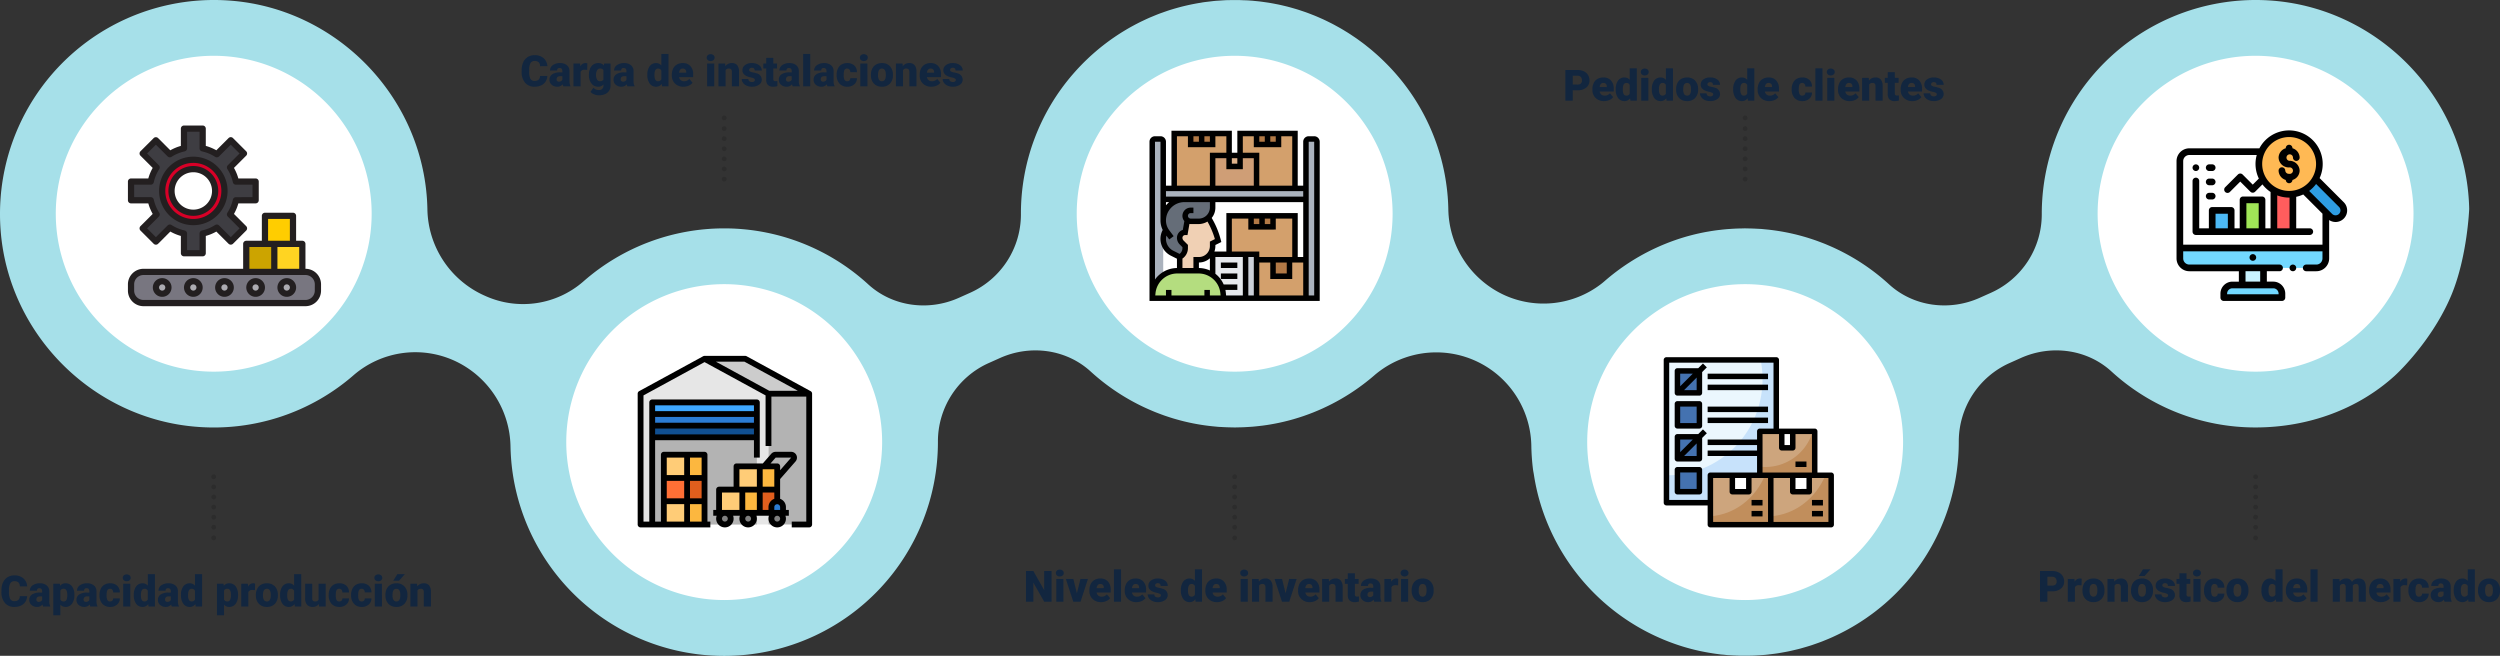 <svg xmlns="http://www.w3.org/2000/svg" xmlns:xlink="http://www.w3.org/1999/xlink" width="1042.85" height="273.57" viewBox="0 0 1042.85 273.57"><rect x="0" y="0" width="1042.85" height="273.57" fill="#333333" stroke="none"/><defs><clipPath id="a"><rect width="1030" height="273.57" fill="none"/></clipPath></defs><g transform="translate(-285 -1457)"><path d="M11.32,14.667a4.673,4.673,0,0,1-.721,2.36,4.35,4.35,0,0,1-1.85,1.586,6.3,6.3,0,0,1-2.72.563,5.025,5.025,0,0,1-3.973-1.644,6.786,6.786,0,0,1-1.45-4.641v-.633a7.746,7.746,0,0,1,.655-3.292,4.961,4.961,0,0,1,1.885-2.18,5.26,5.26,0,0,1,2.848-.769A5.516,5.516,0,0,1,9.738,7.245a4.844,4.844,0,0,1,1.608,3.379H8.271a2.292,2.292,0,0,0-.589-1.679,2.422,2.422,0,0,0-1.687-.51A1.843,1.843,0,0,0,4.307,9.3a5.536,5.536,0,0,0-.562,2.751v.905a6.125,6.125,0,0,0,.514,2.927,1.882,1.882,0,0,0,1.771.879,2.369,2.369,0,0,0,1.626-.5,2.126,2.126,0,0,0,.6-1.591ZM18,19a3.344,3.344,0,0,1-.281-.853,2.754,2.754,0,0,1-2.285,1.028,3.374,3.374,0,0,1-2.285-.813,2.588,2.588,0,0,1-.94-2.043,2.66,2.66,0,0,1,1.143-2.338,5.821,5.821,0,0,1,3.322-.791h.914v-.5q0-1.316-1.134-1.316A.927.927,0,0,0,15.4,12.413H12.437a2.655,2.655,0,0,1,1.173-2.239,4.931,4.931,0,0,1,2.993-.86,4.323,4.323,0,0,1,2.874.888,3.086,3.086,0,0,1,1.081,2.435v4.21a4.311,4.311,0,0,0,.4,2V19Zm-1.854-1.934a1.652,1.652,0,0,0,.918-.237,1.487,1.487,0,0,0,.523-.536V14.772h-.861q-1.547,0-1.547,1.389a.848.848,0,0,0,.272.655A.986.986,0,0,0,16.146,17.066Zm14.88-2.751a5.735,5.735,0,0,1-1,3.538,3.2,3.2,0,0,1-2.694,1.323,2.742,2.742,0,0,1-2.153-.958v4.438H22.219V9.49h2.769l.088.879a2.742,2.742,0,0,1,2.241-1.055,3.224,3.224,0,0,1,2.733,1.3,5.805,5.805,0,0,1,.976,3.564Zm-2.962-.185q0-2.531-1.477-2.531a1.394,1.394,0,0,0-1.406.756V16.1a1.439,1.439,0,0,0,1.424.791q1.415,0,1.459-2.443ZM37.688,19a3.344,3.344,0,0,1-.281-.853,2.754,2.754,0,0,1-2.285,1.028,3.374,3.374,0,0,1-2.285-.813,2.588,2.588,0,0,1-.94-2.043,2.66,2.66,0,0,1,1.143-2.338,5.821,5.821,0,0,1,3.322-.791h.914v-.5q0-1.316-1.134-1.316a.927.927,0,0,0-1.055,1.042H32.124A2.655,2.655,0,0,1,33.3,10.175a4.931,4.931,0,0,1,2.993-.86,4.323,4.323,0,0,1,2.874.888,3.086,3.086,0,0,1,1.081,2.435v4.21a4.311,4.311,0,0,0,.4,2V19Zm-1.854-1.934a1.652,1.652,0,0,0,.918-.237,1.487,1.487,0,0,0,.523-.536V14.772h-.861q-1.547,0-1.547,1.389a.848.848,0,0,0,.272.655A.986.986,0,0,0,35.833,17.066Zm10.072-.176a1.317,1.317,0,0,0,.967-.338,1.241,1.241,0,0,0,.334-.945h2.777a3.288,3.288,0,0,1-1.121,2.566,4.168,4.168,0,0,1-2.887,1,4.22,4.22,0,0,1-3.27-1.3,5.125,5.125,0,0,1-1.2-3.6v-.123a5.792,5.792,0,0,1,.532-2.544,3.872,3.872,0,0,1,1.534-1.7,4.573,4.573,0,0,1,2.373-.593,4.116,4.116,0,0,1,2.944,1.028,3.647,3.647,0,0,1,1.09,2.786H47.206A1.626,1.626,0,0,0,46.846,12a1.244,1.244,0,0,0-.967-.4q-1.151,0-1.345,1.468a10.357,10.357,0,0,0-.062,1.283,4.068,4.068,0,0,0,.343,1.986A1.187,1.187,0,0,0,45.905,16.891ZM54.36,19H51.39V9.49H54.36ZM51.214,7.038A1.322,1.322,0,0,1,51.671,6a1.943,1.943,0,0,1,2.373,0A1.322,1.322,0,0,1,54.5,7.038a1.322,1.322,0,0,1-.457,1.037,1.943,1.943,0,0,1-2.373,0A1.322,1.322,0,0,1,51.214,7.038Zm4.6,7.137a5.809,5.809,0,0,1,.976-3.56,3.211,3.211,0,0,1,2.725-1.3,2.731,2.731,0,0,1,2.145,1V5.5h2.971V19H61.963l-.149-1.02a2.8,2.8,0,0,1-2.32,1.2,3.205,3.205,0,0,1-2.689-1.3A5.993,5.993,0,0,1,55.811,14.175Zm2.962.185q0,2.531,1.477,2.531a1.458,1.458,0,0,0,1.406-.826V12.443a1.419,1.419,0,0,0-1.389-.844q-1.371,0-1.485,2.215ZM71.666,19a3.344,3.344,0,0,1-.281-.853A2.754,2.754,0,0,1,69.1,19.176a3.374,3.374,0,0,1-2.285-.813,2.588,2.588,0,0,1-.94-2.043,2.66,2.66,0,0,1,1.143-2.338,5.821,5.821,0,0,1,3.322-.791h.914v-.5q0-1.316-1.134-1.316a.927.927,0,0,0-1.055,1.042H66.1a2.655,2.655,0,0,1,1.173-2.239,4.931,4.931,0,0,1,2.993-.86,4.323,4.323,0,0,1,2.874.888,3.086,3.086,0,0,1,1.081,2.435v4.21a4.311,4.311,0,0,0,.4,2V19Zm-1.854-1.934a1.652,1.652,0,0,0,.918-.237,1.487,1.487,0,0,0,.523-.536V14.772h-.861q-1.547,0-1.547,1.389a.848.848,0,0,0,.272.655A.986.986,0,0,0,69.812,17.066Zm5.678-2.892a5.809,5.809,0,0,1,.976-3.56,3.211,3.211,0,0,1,2.725-1.3,2.731,2.731,0,0,1,2.145,1V5.5H84.3V19H81.642l-.149-1.02a2.8,2.8,0,0,1-2.32,1.2,3.205,3.205,0,0,1-2.689-1.3A5.993,5.993,0,0,1,75.489,14.175Zm2.962.185q0,2.531,1.477,2.531a1.458,1.458,0,0,0,1.406-.826V12.443a1.419,1.419,0,0,0-1.389-.844q-1.371,0-1.485,2.215ZM99.3,14.315a5.735,5.735,0,0,1-1,3.538,3.2,3.2,0,0,1-2.694,1.323,2.742,2.742,0,0,1-2.153-.958v4.438H90.492V9.49h2.769l.088.879A2.742,2.742,0,0,1,95.59,9.314a3.224,3.224,0,0,1,2.733,1.3,5.805,5.805,0,0,1,.976,3.564Zm-2.962-.185q0-2.531-1.477-2.531a1.394,1.394,0,0,0-1.406.756V16.1a1.439,1.439,0,0,0,1.424.791q1.415,0,1.459-2.443Zm10.02-1.96-.976-.07a1.752,1.752,0,0,0-1.793.879V19h-2.962V9.49H103.4l.1,1.222a2.294,2.294,0,0,1,2.083-1.4,2.888,2.888,0,0,1,.826.105Zm.378,1.986a5.613,5.613,0,0,1,.554-2.536,3.96,3.96,0,0,1,1.591-1.709,4.791,4.791,0,0,1,2.435-.6,4.373,4.373,0,0,1,3.366,1.323,5.076,5.076,0,0,1,1.23,3.6v.105a4.925,4.925,0,0,1-1.235,3.529,4.384,4.384,0,0,1-3.344,1.305,4.434,4.434,0,0,1-3.261-1.217,4.761,4.761,0,0,1-1.327-3.3Zm2.962.185a3.538,3.538,0,0,0,.413,1.934,1.376,1.376,0,0,0,1.222.615q1.582,0,1.617-2.435v-.3q0-2.558-1.635-2.558-1.485,0-1.608,2.206Zm7.146-.167a5.809,5.809,0,0,1,.976-3.56,3.211,3.211,0,0,1,2.725-1.3,2.731,2.731,0,0,1,2.145,1V5.5h2.971V19h-2.663l-.149-1.02a2.8,2.8,0,0,1-2.32,1.2,3.205,3.205,0,0,1-2.689-1.3A5.993,5.993,0,0,1,116.842,14.175Zm2.962.185q0,2.531,1.477,2.531a1.458,1.458,0,0,0,1.406-.826V12.443A1.419,1.419,0,0,0,121.3,11.6q-1.371,0-1.485,2.215ZM133,17.972a3.054,3.054,0,0,1-2.54,1.2,3,3,0,0,1-2.369-.91,3.826,3.826,0,0,1-.8-2.615V9.49h2.962v6.179a1.065,1.065,0,0,0,1.187,1.222,1.548,1.548,0,0,0,1.45-.729V9.49h2.979V19h-2.777Zm8.508-1.081a1.317,1.317,0,0,0,.967-.338,1.241,1.241,0,0,0,.334-.945h2.777a3.288,3.288,0,0,1-1.121,2.566,4.168,4.168,0,0,1-2.887,1,4.22,4.22,0,0,1-3.27-1.3,5.125,5.125,0,0,1-1.2-3.6v-.123a5.792,5.792,0,0,1,.532-2.544,3.872,3.872,0,0,1,1.534-1.7,4.573,4.573,0,0,1,2.373-.593,4.116,4.116,0,0,1,2.944,1.028,3.647,3.647,0,0,1,1.09,2.786h-2.777a1.626,1.626,0,0,0-.36-1.134,1.244,1.244,0,0,0-.967-.4q-1.151,0-1.345,1.468a10.357,10.357,0,0,0-.062,1.283,4.068,4.068,0,0,0,.343,1.986A1.187,1.187,0,0,0,141.513,16.891Zm9.352,0a1.317,1.317,0,0,0,.967-.338,1.241,1.241,0,0,0,.334-.945h2.777a3.288,3.288,0,0,1-1.121,2.566,4.168,4.168,0,0,1-2.887,1,4.22,4.22,0,0,1-3.27-1.3,5.125,5.125,0,0,1-1.2-3.6v-.123A5.792,5.792,0,0,1,147,11.6a3.872,3.872,0,0,1,1.534-1.7,4.573,4.573,0,0,1,2.373-.593,4.116,4.116,0,0,1,2.944,1.028,3.647,3.647,0,0,1,1.09,2.786h-2.777A1.626,1.626,0,0,0,151.8,12a1.244,1.244,0,0,0-.967-.4q-1.151,0-1.345,1.468a10.357,10.357,0,0,0-.062,1.283,4.068,4.068,0,0,0,.343,1.986A1.187,1.187,0,0,0,150.864,16.891ZM159.319,19h-2.971V9.49h2.971ZM156.173,7.038A1.322,1.322,0,0,1,156.63,6,1.943,1.943,0,0,1,159,6a1.322,1.322,0,0,1,.457,1.037A1.322,1.322,0,0,1,159,8.075a1.943,1.943,0,0,1-2.373,0A1.322,1.322,0,0,1,156.173,7.038Zm4.6,7.119a5.613,5.613,0,0,1,.554-2.536,3.96,3.96,0,0,1,1.591-1.709,4.791,4.791,0,0,1,2.435-.6,4.373,4.373,0,0,1,3.366,1.323,5.076,5.076,0,0,1,1.23,3.6v.105a4.925,4.925,0,0,1-1.235,3.529,4.384,4.384,0,0,1-3.344,1.305,4.434,4.434,0,0,1-3.261-1.217,4.761,4.761,0,0,1-1.327-3.3Zm2.962.185a3.538,3.538,0,0,0,.413,1.934,1.376,1.376,0,0,0,1.222.615q1.582,0,1.617-2.435v-.3q0-2.558-1.635-2.558-1.485,0-1.608,2.206ZM165.753,5.5h3.129l-2.443,2.76-2.417,0Zm8.218,3.99.1,1.116a3.225,3.225,0,0,1,2.716-1.292A2.713,2.713,0,0,1,179,10.2a4.226,4.226,0,0,1,.76,2.672V19h-2.971V13a1.6,1.6,0,0,0-.29-1.059,1.342,1.342,0,0,0-1.055-.338,1.413,1.413,0,0,0-1.292.686V19h-2.962V9.49Z" transform="translate(285 1691)" fill="#12263f"/><path d="M11.32,14.667a4.673,4.673,0,0,1-.721,2.36,4.35,4.35,0,0,1-1.85,1.586,6.3,6.3,0,0,1-2.72.563,5.025,5.025,0,0,1-3.973-1.644,6.786,6.786,0,0,1-1.45-4.641v-.633a7.746,7.746,0,0,1,.655-3.292,4.961,4.961,0,0,1,1.885-2.18,5.26,5.26,0,0,1,2.848-.769A5.516,5.516,0,0,1,9.738,7.245a4.844,4.844,0,0,1,1.608,3.379H8.271a2.292,2.292,0,0,0-.589-1.679,2.422,2.422,0,0,0-1.687-.51A1.843,1.843,0,0,0,4.307,9.3a5.536,5.536,0,0,0-.562,2.751v.905a6.125,6.125,0,0,0,.514,2.927,1.882,1.882,0,0,0,1.771.879,2.369,2.369,0,0,0,1.626-.5,2.126,2.126,0,0,0,.6-1.591ZM18,19a3.344,3.344,0,0,1-.281-.853,2.754,2.754,0,0,1-2.285,1.028,3.374,3.374,0,0,1-2.285-.813,2.588,2.588,0,0,1-.94-2.043,2.66,2.66,0,0,1,1.143-2.338,5.821,5.821,0,0,1,3.322-.791h.914v-.5q0-1.316-1.134-1.316A.927.927,0,0,0,15.4,12.413H12.437a2.655,2.655,0,0,1,1.173-2.239,4.931,4.931,0,0,1,2.993-.86,4.323,4.323,0,0,1,2.874.888,3.086,3.086,0,0,1,1.081,2.435v4.21a4.311,4.311,0,0,0,.4,2V19Zm-1.854-1.934a1.652,1.652,0,0,0,.918-.237,1.487,1.487,0,0,0,.523-.536V14.772h-.861q-1.547,0-1.547,1.389a.848.848,0,0,0,.272.655A.986.986,0,0,0,16.146,17.066Zm11.8-4.9-.976-.07a1.752,1.752,0,0,0-1.793.879V19H22.219V9.49H25l.1,1.222a2.294,2.294,0,0,1,2.083-1.4A2.888,2.888,0,0,1,28,9.42Zm.721,2a6.421,6.421,0,0,1,.475-2.549,3.821,3.821,0,0,1,1.362-1.709,3.591,3.591,0,0,1,2.065-.6,2.855,2.855,0,0,1,2.32,1L35,9.49h2.689V18.64a4.009,4.009,0,0,1-.584,2.184,3.75,3.75,0,0,1-1.692,1.424,6.219,6.219,0,0,1-2.566.5,5.365,5.365,0,0,1-2.026-.4,3.657,3.657,0,0,1-1.5-1.028l1.239-1.74a2.716,2.716,0,0,0,2.18.976,1.764,1.764,0,0,0,1.969-2.021v-.3a2.781,2.781,0,0,1-2.153.94,3.437,3.437,0,0,1-2.812-1.332A5.517,5.517,0,0,1,28.67,14.28Zm2.971.185a3.383,3.383,0,0,0,.439,1.85,1.387,1.387,0,0,0,1.23.681,1.573,1.573,0,0,0,1.4-.642v-4a1.534,1.534,0,0,0-1.38-.65,1.4,1.4,0,0,0-1.239.708A3.858,3.858,0,0,0,31.641,14.359ZM44.728,19a3.344,3.344,0,0,1-.281-.853,2.754,2.754,0,0,1-2.285,1.028,3.374,3.374,0,0,1-2.285-.813,2.588,2.588,0,0,1-.94-2.043,2.66,2.66,0,0,1,1.143-2.338A5.821,5.821,0,0,1,43.4,13.19h.914v-.5q0-1.316-1.134-1.316a.927.927,0,0,0-1.055,1.042H39.164a2.655,2.655,0,0,1,1.173-2.239,4.931,4.931,0,0,1,2.993-.86A4.323,4.323,0,0,1,46.2,10.2a3.086,3.086,0,0,1,1.081,2.435v4.21a4.311,4.311,0,0,0,.4,2V19Zm-1.854-1.934a1.652,1.652,0,0,0,.918-.237,1.487,1.487,0,0,0,.523-.536V14.772h-.861q-1.547,0-1.547,1.389a.848.848,0,0,0,.272.655A.986.986,0,0,0,42.873,17.066Zm10.16-2.892a5.809,5.809,0,0,1,.976-3.56,3.211,3.211,0,0,1,2.725-1.3,2.731,2.731,0,0,1,2.145,1V5.5h2.971V19H59.186l-.149-1.02a2.8,2.8,0,0,1-2.32,1.2,3.205,3.205,0,0,1-2.689-1.3A5.993,5.993,0,0,1,53.033,14.175ZM56,14.359q0,2.531,1.477,2.531a1.458,1.458,0,0,0,1.406-.826V12.443a1.419,1.419,0,0,0-1.389-.844q-1.371,0-1.485,2.215Zm12.138,4.816a4.889,4.889,0,0,1-3.542-1.305,4.507,4.507,0,0,1-1.354-3.4v-.246a5.84,5.84,0,0,1,.541-2.575,3.955,3.955,0,0,1,1.578-1.727,4.763,4.763,0,0,1,2.461-.611,4.117,4.117,0,0,1,3.164,1.244,4.887,4.887,0,0,1,1.16,3.467v1.151H66.252a2.135,2.135,0,0,0,.694,1.257,2.066,2.066,0,0,0,1.389.457,2.662,2.662,0,0,0,2.2-.984l1.354,1.6a3.784,3.784,0,0,1-1.569,1.217A5.3,5.3,0,0,1,68.133,19.176ZM67.8,11.6q-1.3,0-1.547,1.723H69.24v-.229a1.467,1.467,0,0,0-.36-1.1A1.434,1.434,0,0,0,67.8,11.6ZM80.938,19H77.968V9.49h2.971ZM77.792,7.038A1.322,1.322,0,0,1,78.249,6a1.943,1.943,0,0,1,2.373,0,1.322,1.322,0,0,1,.457,1.037,1.322,1.322,0,0,1-.457,1.037,1.943,1.943,0,0,1-2.373,0A1.322,1.322,0,0,1,77.792,7.038Zm7.69,2.452.1,1.116a3.225,3.225,0,0,1,2.716-1.292,2.713,2.713,0,0,1,2.219.888,4.226,4.226,0,0,1,.76,2.672V19H88.3V13a1.6,1.6,0,0,0-.29-1.059,1.342,1.342,0,0,0-1.055-.338,1.413,1.413,0,0,0-1.292.686V19H82.705V9.49Zm12.41,6.838a.684.684,0,0,0-.4-.606,6.016,6.016,0,0,0-1.5-.475,6.853,6.853,0,0,1-1.828-.646,3.062,3.062,0,0,1-1.1-.971,2.319,2.319,0,0,1-.378-1.31,2.628,2.628,0,0,1,1.081-2.158,4.453,4.453,0,0,1,2.83-.848,4.934,4.934,0,0,1,3.023.853,2.666,2.666,0,0,1,1.143,2.241H97.8q0-1.143-1.2-1.143a1.194,1.194,0,0,0-.782.259.8.8,0,0,0-.316.646.737.737,0,0,0,.387.642,3.654,3.654,0,0,0,1.235.4,10.671,10.671,0,0,1,1.49.378,2.706,2.706,0,0,1,2.145,2.646,2.491,2.491,0,0,1-1.156,2.118,5.068,5.068,0,0,1-2.993.817,5.172,5.172,0,0,1-2.18-.439,3.645,3.645,0,0,1-1.494-1.2,2.707,2.707,0,0,1-.536-1.591h2.769a1.145,1.145,0,0,0,.439.962,1.808,1.808,0,0,0,1.081.3,1.422,1.422,0,0,0,.91-.246A.787.787,0,0,0,97.893,16.328Zm7.69-9.2V9.49h1.564v2.057h-1.564V15.9a1.111,1.111,0,0,0,.193.747,1.037,1.037,0,0,0,.765.211,4.345,4.345,0,0,0,.738-.053v2.118a5.466,5.466,0,0,1-1.67.255,3.1,3.1,0,0,1-2.259-.721,2.954,2.954,0,0,1-.729-2.188v-4.72h-1.213V9.49h1.213V7.126ZM113.669,19a3.344,3.344,0,0,1-.281-.853,2.754,2.754,0,0,1-2.285,1.028,3.374,3.374,0,0,1-2.285-.813,2.588,2.588,0,0,1-.94-2.043,2.66,2.66,0,0,1,1.143-2.338,5.821,5.821,0,0,1,3.322-.791h.914v-.5q0-1.316-1.134-1.316a.927.927,0,0,0-1.055,1.042h-2.962a2.655,2.655,0,0,1,1.173-2.239,4.931,4.931,0,0,1,2.993-.86,4.323,4.323,0,0,1,2.874.888,3.086,3.086,0,0,1,1.081,2.435v4.21a4.311,4.311,0,0,0,.4,2V19Zm-1.854-1.934a1.652,1.652,0,0,0,.918-.237,1.487,1.487,0,0,0,.523-.536V14.772h-.861q-1.547,0-1.547,1.389a.848.848,0,0,0,.272.655A.986.986,0,0,0,111.814,17.066ZM120.99,19H118.02V5.5h2.971Zm7.181,0a3.344,3.344,0,0,1-.281-.853,2.754,2.754,0,0,1-2.285,1.028,3.374,3.374,0,0,1-2.285-.813,2.588,2.588,0,0,1-.94-2.043,2.66,2.66,0,0,1,1.143-2.338,5.821,5.821,0,0,1,3.322-.791h.914v-.5q0-1.316-1.134-1.316a.927.927,0,0,0-1.055,1.042h-2.962a2.655,2.655,0,0,1,1.173-2.239,4.931,4.931,0,0,1,2.993-.86,4.323,4.323,0,0,1,2.874.888,3.086,3.086,0,0,1,1.081,2.435v4.21a4.311,4.311,0,0,0,.4,2V19Zm-1.854-1.934a1.652,1.652,0,0,0,.918-.237,1.487,1.487,0,0,0,.523-.536V14.772H126.9q-1.547,0-1.547,1.389a.848.848,0,0,0,.272.655A.986.986,0,0,0,126.316,17.066Zm10.072-.176a1.317,1.317,0,0,0,.967-.338,1.241,1.241,0,0,0,.334-.945h2.777a3.288,3.288,0,0,1-1.121,2.566,4.168,4.168,0,0,1-2.887,1,4.22,4.22,0,0,1-3.27-1.3,5.125,5.125,0,0,1-1.2-3.6v-.123a5.792,5.792,0,0,1,.532-2.544,3.872,3.872,0,0,1,1.534-1.7,4.573,4.573,0,0,1,2.373-.593,4.116,4.116,0,0,1,2.944,1.028,3.647,3.647,0,0,1,1.09,2.786h-2.777a1.626,1.626,0,0,0-.36-1.134,1.244,1.244,0,0,0-.967-.4q-1.151,0-1.345,1.468a10.357,10.357,0,0,0-.062,1.283,4.068,4.068,0,0,0,.343,1.986A1.187,1.187,0,0,0,136.389,16.891ZM144.844,19h-2.971V9.49h2.971ZM141.7,7.038A1.322,1.322,0,0,1,142.154,6a1.943,1.943,0,0,1,2.373,0,1.322,1.322,0,0,1,.457,1.037,1.322,1.322,0,0,1-.457,1.037,1.943,1.943,0,0,1-2.373,0A1.322,1.322,0,0,1,141.7,7.038Zm4.6,7.119a5.613,5.613,0,0,1,.554-2.536,3.96,3.96,0,0,1,1.591-1.709,4.791,4.791,0,0,1,2.435-.6,4.373,4.373,0,0,1,3.366,1.323,5.076,5.076,0,0,1,1.23,3.6v.105a4.925,4.925,0,0,1-1.235,3.529,4.384,4.384,0,0,1-3.344,1.305,4.434,4.434,0,0,1-3.261-1.217,4.761,4.761,0,0,1-1.327-3.3Zm2.962.185a3.538,3.538,0,0,0,.413,1.934,1.376,1.376,0,0,0,1.222.615q1.582,0,1.617-2.435v-.3q0-2.558-1.635-2.558-1.485,0-1.608,2.206ZM159.5,9.49l.1,1.116a3.225,3.225,0,0,1,2.716-1.292,2.713,2.713,0,0,1,2.219.888,4.226,4.226,0,0,1,.76,2.672V19h-2.971V13a1.6,1.6,0,0,0-.29-1.059,1.342,1.342,0,0,0-1.055-.338,1.413,1.413,0,0,0-1.292.686V19h-2.962V9.49Zm12.032,9.686a4.889,4.889,0,0,1-3.542-1.305,4.507,4.507,0,0,1-1.354-3.4v-.246a5.84,5.84,0,0,1,.541-2.575,3.955,3.955,0,0,1,1.578-1.727,4.763,4.763,0,0,1,2.461-.611,4.117,4.117,0,0,1,3.164,1.244,4.887,4.887,0,0,1,1.16,3.467v1.151h-5.889a2.135,2.135,0,0,0,.694,1.257,2.066,2.066,0,0,0,1.389.457,2.662,2.662,0,0,0,2.2-.984l1.354,1.6a3.784,3.784,0,0,1-1.569,1.217A5.3,5.3,0,0,1,171.527,19.176Zm-.334-7.576q-1.3,0-1.547,1.723h2.988v-.229a1.467,1.467,0,0,0-.36-1.1A1.434,1.434,0,0,0,171.193,11.6Zm10.512,4.729a.684.684,0,0,0-.4-.606,6.016,6.016,0,0,0-1.5-.475,6.853,6.853,0,0,1-1.828-.646,3.062,3.062,0,0,1-1.1-.971,2.319,2.319,0,0,1-.378-1.31,2.628,2.628,0,0,1,1.081-2.158,4.453,4.453,0,0,1,2.83-.848,4.934,4.934,0,0,1,3.023.853,2.666,2.666,0,0,1,1.143,2.241h-2.971q0-1.143-1.2-1.143a1.194,1.194,0,0,0-.782.259.8.8,0,0,0-.316.646.737.737,0,0,0,.387.642,3.654,3.654,0,0,0,1.235.4,10.671,10.671,0,0,1,1.49.378,2.706,2.706,0,0,1,2.145,2.646,2.491,2.491,0,0,1-1.156,2.118,5.068,5.068,0,0,1-2.993.817,5.172,5.172,0,0,1-2.18-.439,3.645,3.645,0,0,1-1.494-1.2,2.707,2.707,0,0,1-.536-1.591h2.769a1.145,1.145,0,0,0,.439.962,1.808,1.808,0,0,0,1.081.3,1.422,1.422,0,0,0,.91-.246A.787.787,0,0,0,181.705,16.328Z" transform="translate(502 1474)" fill="#12263f"/><path d="M11.654,19H8.587L4.052,11.037V19H.967V6.2H4.052l4.526,7.963V6.2h3.076Zm4.939,0H13.623V9.49h2.971ZM13.447,7.038A1.322,1.322,0,0,1,13.9,6a1.943,1.943,0,0,1,2.373,0,1.322,1.322,0,0,1,.457,1.037,1.322,1.322,0,0,1-.457,1.037,1.943,1.943,0,0,1-2.373,0A1.322,1.322,0,0,1,13.447,7.038Zm8.763,8.438,1.5-5.985h3.12L23.73,19H20.707L17.6,9.49h3.129Zm10.107,3.7a4.889,4.889,0,0,1-3.542-1.305,4.507,4.507,0,0,1-1.354-3.4v-.246a5.84,5.84,0,0,1,.541-2.575A3.955,3.955,0,0,1,29.54,9.925,4.763,4.763,0,0,1,32,9.314a4.117,4.117,0,0,1,3.164,1.244,4.887,4.887,0,0,1,1.16,3.467v1.151H30.437a2.135,2.135,0,0,0,.694,1.257,2.066,2.066,0,0,0,1.389.457,2.662,2.662,0,0,0,2.2-.984l1.354,1.6A3.784,3.784,0,0,1,34.5,18.723,5.3,5.3,0,0,1,32.317,19.176ZM31.983,11.6q-1.3,0-1.547,1.723h2.988v-.229a1.467,1.467,0,0,0-.36-1.1A1.434,1.434,0,0,0,31.983,11.6ZM40.641,19H37.67V5.5h2.971Zm6.425.176a4.889,4.889,0,0,1-3.542-1.305,4.507,4.507,0,0,1-1.354-3.4v-.246a5.84,5.84,0,0,1,.541-2.575,3.955,3.955,0,0,1,1.578-1.727,4.763,4.763,0,0,1,2.461-.611,4.117,4.117,0,0,1,3.164,1.244,4.887,4.887,0,0,1,1.16,3.467v1.151H45.185a2.135,2.135,0,0,0,.694,1.257,2.066,2.066,0,0,0,1.389.457,2.662,2.662,0,0,0,2.2-.984l1.354,1.6a3.784,3.784,0,0,1-1.569,1.217A5.3,5.3,0,0,1,47.065,19.176ZM46.731,11.6q-1.3,0-1.547,1.723h2.988v-.229a1.467,1.467,0,0,0-.36-1.1A1.434,1.434,0,0,0,46.731,11.6Zm10.512,4.729a.684.684,0,0,0-.4-.606,6.016,6.016,0,0,0-1.5-.475,6.853,6.853,0,0,1-1.828-.646,3.062,3.062,0,0,1-1.1-.971,2.319,2.319,0,0,1-.378-1.31,2.628,2.628,0,0,1,1.081-2.158,4.453,4.453,0,0,1,2.83-.848,4.934,4.934,0,0,1,3.023.853,2.666,2.666,0,0,1,1.143,2.241H57.146q0-1.143-1.2-1.143a1.194,1.194,0,0,0-.782.259.8.8,0,0,0-.316.646.737.737,0,0,0,.387.642,3.654,3.654,0,0,0,1.235.4,10.671,10.671,0,0,1,1.49.378A2.706,2.706,0,0,1,60.1,16.24a2.491,2.491,0,0,1-1.156,2.118,5.068,5.068,0,0,1-2.993.817,5.172,5.172,0,0,1-2.18-.439,3.645,3.645,0,0,1-1.494-1.2,2.707,2.707,0,0,1-.536-1.591H54.51a1.145,1.145,0,0,0,.439.962,1.808,1.808,0,0,0,1.081.3,1.422,1.422,0,0,0,.91-.246A.787.787,0,0,0,57.243,16.328Zm8.35-2.153a5.809,5.809,0,0,1,.976-3.56,3.211,3.211,0,0,1,2.725-1.3,2.731,2.731,0,0,1,2.145,1V5.5h2.971V19H71.745L71.6,17.98a2.8,2.8,0,0,1-2.32,1.2,3.205,3.205,0,0,1-2.689-1.3A5.993,5.993,0,0,1,65.593,14.175Zm2.962.185q0,2.531,1.477,2.531a1.458,1.458,0,0,0,1.406-.826V12.443a1.419,1.419,0,0,0-1.389-.844q-1.371,0-1.485,2.215Zm12.138,4.816a4.889,4.889,0,0,1-3.542-1.305,4.507,4.507,0,0,1-1.354-3.4v-.246a5.84,5.84,0,0,1,.541-2.575,3.955,3.955,0,0,1,1.578-1.727,4.763,4.763,0,0,1,2.461-.611,4.117,4.117,0,0,1,3.164,1.244,4.887,4.887,0,0,1,1.16,3.467v1.151H78.812a2.135,2.135,0,0,0,.694,1.257,2.066,2.066,0,0,0,1.389.457,2.662,2.662,0,0,0,2.2-.984l1.354,1.6a3.784,3.784,0,0,1-1.569,1.217A5.3,5.3,0,0,1,80.692,19.176ZM80.358,11.6q-1.3,0-1.547,1.723H81.8v-.229a1.467,1.467,0,0,0-.36-1.1A1.434,1.434,0,0,0,80.358,11.6ZM93.5,19H90.527V9.49H93.5ZM90.352,7.038A1.322,1.322,0,0,1,90.809,6a1.943,1.943,0,0,1,2.373,0,1.322,1.322,0,0,1,.457,1.037,1.322,1.322,0,0,1-.457,1.037,1.943,1.943,0,0,1-2.373,0A1.322,1.322,0,0,1,90.352,7.038Zm7.69,2.452.1,1.116a3.225,3.225,0,0,1,2.716-1.292,2.713,2.713,0,0,1,2.219.888,4.226,4.226,0,0,1,.76,2.672V19h-2.971V13a1.6,1.6,0,0,0-.29-1.059,1.342,1.342,0,0,0-1.055-.338,1.413,1.413,0,0,0-1.292.686V19H95.265V9.49Zm11.224,5.985,1.5-5.985h3.12l-3.1,9.51h-3.023l-3.1-9.51h3.129Zm10.107,3.7a4.889,4.889,0,0,1-3.542-1.305,4.507,4.507,0,0,1-1.354-3.4v-.246a5.84,5.84,0,0,1,.541-2.575A3.955,3.955,0,0,1,116.6,9.925a4.763,4.763,0,0,1,2.461-.611,4.117,4.117,0,0,1,3.164,1.244,4.887,4.887,0,0,1,1.16,3.467v1.151h-5.889a2.135,2.135,0,0,0,.694,1.257,2.066,2.066,0,0,0,1.389.457,2.662,2.662,0,0,0,2.2-.984l1.354,1.6a3.784,3.784,0,0,1-1.569,1.217A5.3,5.3,0,0,1,119.373,19.176Zm-.334-7.576q-1.3,0-1.547,1.723h2.988v-.229a1.467,1.467,0,0,0-.36-1.1A1.434,1.434,0,0,0,119.039,11.6Zm8.253-2.109.1,1.116A3.225,3.225,0,0,1,130.1,9.314a2.713,2.713,0,0,1,2.219.888,4.226,4.226,0,0,1,.76,2.672V19h-2.971V13a1.6,1.6,0,0,0-.29-1.059,1.342,1.342,0,0,0-1.055-.338,1.413,1.413,0,0,0-1.292.686V19h-2.962V9.49Zm10.881-2.364V9.49h1.564v2.057h-1.564V15.9a1.111,1.111,0,0,0,.193.747,1.037,1.037,0,0,0,.765.211,4.345,4.345,0,0,0,.738-.053v2.118a5.466,5.466,0,0,1-1.67.255,3.1,3.1,0,0,1-2.259-.721,2.954,2.954,0,0,1-.729-2.188v-4.72H134V9.49h1.213V7.126ZM146.259,19a3.344,3.344,0,0,1-.281-.853,2.754,2.754,0,0,1-2.285,1.028,3.374,3.374,0,0,1-2.285-.813,2.588,2.588,0,0,1-.94-2.043,2.66,2.66,0,0,1,1.143-2.338,5.821,5.821,0,0,1,3.322-.791h.914v-.5q0-1.316-1.134-1.316a.927.927,0,0,0-1.055,1.042H140.7a2.655,2.655,0,0,1,1.173-2.239,4.931,4.931,0,0,1,2.993-.86,4.323,4.323,0,0,1,2.874.888,3.086,3.086,0,0,1,1.081,2.435v4.21a4.311,4.311,0,0,0,.4,2V19ZM144.4,17.066a1.652,1.652,0,0,0,.918-.237,1.487,1.487,0,0,0,.523-.536V14.772h-.861q-1.547,0-1.547,1.389a.848.848,0,0,0,.272.655A.986.986,0,0,0,144.4,17.066Zm11.8-4.9-.976-.07a1.752,1.752,0,0,0-1.793.879V19h-2.962V9.49h2.777l.1,1.222a2.294,2.294,0,0,1,2.083-1.4,2.888,2.888,0,0,1,.826.105ZM160.4,19H157.43V9.49H160.4ZM157.254,7.038A1.322,1.322,0,0,1,157.711,6a1.943,1.943,0,0,1,2.373,0,1.322,1.322,0,0,1,.457,1.037,1.322,1.322,0,0,1-.457,1.037,1.943,1.943,0,0,1-2.373,0A1.322,1.322,0,0,1,157.254,7.038Zm4.6,7.119a5.613,5.613,0,0,1,.554-2.536A3.96,3.96,0,0,1,164,9.912a4.791,4.791,0,0,1,2.435-.6,4.373,4.373,0,0,1,3.366,1.323,5.076,5.076,0,0,1,1.23,3.6v.105a4.925,4.925,0,0,1-1.235,3.529,4.384,4.384,0,0,1-3.344,1.305,4.434,4.434,0,0,1-3.261-1.217,4.761,4.761,0,0,1-1.327-3.3Zm2.962.185a3.538,3.538,0,0,0,.413,1.934,1.376,1.376,0,0,0,1.222.615q1.582,0,1.617-2.435v-.3q0-2.558-1.635-2.558-1.485,0-1.608,2.206Z" transform="translate(712 1689)" fill="#12263f"/><path d="M4.052,14.658V19H.967V6.2H6.073a5.948,5.948,0,0,1,2.6.541,4.074,4.074,0,0,1,1.749,1.538,4.2,4.2,0,0,1,.62,2.263A3.7,3.7,0,0,1,9.7,13.538a5.561,5.561,0,0,1-3.678,1.121Zm0-2.382H6.073a1.906,1.906,0,0,0,1.367-.448,1.665,1.665,0,0,0,.47-1.266A2.059,2.059,0,0,0,7.427,9.13a1.712,1.712,0,0,0-1.318-.545H4.052Zm13.1,6.9a4.889,4.889,0,0,1-3.542-1.305,4.507,4.507,0,0,1-1.354-3.4v-.246a5.84,5.84,0,0,1,.541-2.575A3.955,3.955,0,0,1,14.37,9.925a4.763,4.763,0,0,1,2.461-.611A4.117,4.117,0,0,1,20,10.558a4.887,4.887,0,0,1,1.16,3.467v1.151H15.267a2.135,2.135,0,0,0,.694,1.257,2.066,2.066,0,0,0,1.389.457,2.662,2.662,0,0,0,2.2-.984l1.354,1.6a3.784,3.784,0,0,1-1.569,1.217A5.3,5.3,0,0,1,17.147,19.176ZM16.813,11.6q-1.3,0-1.547,1.723h2.988v-.229a1.467,1.467,0,0,0-.36-1.1A1.434,1.434,0,0,0,16.813,11.6Zm5.159,2.575a5.809,5.809,0,0,1,.976-3.56,3.211,3.211,0,0,1,2.725-1.3,2.731,2.731,0,0,1,2.145,1V5.5h2.971V19H28.125l-.149-1.02a2.8,2.8,0,0,1-2.32,1.2,3.205,3.205,0,0,1-2.689-1.3A5.993,5.993,0,0,1,21.973,14.175Zm2.962.185q0,2.531,1.477,2.531a1.458,1.458,0,0,0,1.406-.826V12.443a1.419,1.419,0,0,0-1.389-.844q-1.371,0-1.485,2.215ZM35.6,19H32.625V9.49H35.6ZM32.449,7.038A1.322,1.322,0,0,1,32.906,6a1.943,1.943,0,0,1,2.373,0,1.322,1.322,0,0,1,.457,1.037,1.322,1.322,0,0,1-.457,1.037,1.943,1.943,0,0,1-2.373,0A1.322,1.322,0,0,1,32.449,7.038Zm4.6,7.137a5.809,5.809,0,0,1,.976-3.56,3.211,3.211,0,0,1,2.725-1.3,2.731,2.731,0,0,1,2.145,1V5.5h2.971V19H43.2l-.149-1.02a2.8,2.8,0,0,1-2.32,1.2,3.205,3.205,0,0,1-2.689-1.3A5.993,5.993,0,0,1,37.046,14.175Zm2.962.185q0,2.531,1.477,2.531a1.458,1.458,0,0,0,1.406-.826V12.443A1.419,1.419,0,0,0,41.5,11.6q-1.371,0-1.485,2.215Zm7.163-.2a5.613,5.613,0,0,1,.554-2.536,3.96,3.96,0,0,1,1.591-1.709,4.791,4.791,0,0,1,2.435-.6,4.373,4.373,0,0,1,3.366,1.323,5.076,5.076,0,0,1,1.23,3.6v.105a4.925,4.925,0,0,1-1.235,3.529,4.384,4.384,0,0,1-3.344,1.305,4.434,4.434,0,0,1-3.261-1.217,4.761,4.761,0,0,1-1.327-3.3Zm2.962.185a3.538,3.538,0,0,0,.413,1.934,1.376,1.376,0,0,0,1.222.615q1.582,0,1.617-2.435v-.3q0-2.558-1.635-2.558-1.485,0-1.608,2.206Zm12.5,1.986a.684.684,0,0,0-.4-.606,6.016,6.016,0,0,0-1.5-.475A6.853,6.853,0,0,1,58.9,14.6a3.062,3.062,0,0,1-1.1-.971,2.319,2.319,0,0,1-.378-1.31,2.628,2.628,0,0,1,1.081-2.158,4.453,4.453,0,0,1,2.83-.848,4.934,4.934,0,0,1,3.023.853A2.666,2.666,0,0,1,65.5,12.408H62.534q0-1.143-1.2-1.143a1.194,1.194,0,0,0-.782.259.8.8,0,0,0-.316.646.737.737,0,0,0,.387.642,3.654,3.654,0,0,0,1.235.4,10.671,10.671,0,0,1,1.49.378,2.706,2.706,0,0,1,2.145,2.646,2.491,2.491,0,0,1-1.156,2.118,5.068,5.068,0,0,1-2.993.817,5.172,5.172,0,0,1-2.18-.439,3.645,3.645,0,0,1-1.494-1.2,2.707,2.707,0,0,1-.536-1.591H59.9a1.145,1.145,0,0,0,.439.962,1.808,1.808,0,0,0,1.081.3,1.422,1.422,0,0,0,.91-.246A.787.787,0,0,0,62.631,16.328Zm8.35-2.153a5.809,5.809,0,0,1,.976-3.56,3.211,3.211,0,0,1,2.725-1.3,2.731,2.731,0,0,1,2.145,1V5.5H79.8V19H77.133l-.149-1.02a2.8,2.8,0,0,1-2.32,1.2,3.205,3.205,0,0,1-2.689-1.3A5.993,5.993,0,0,1,70.98,14.175Zm2.962.185q0,2.531,1.477,2.531a1.458,1.458,0,0,0,1.406-.826V12.443a1.419,1.419,0,0,0-1.389-.844q-1.371,0-1.485,2.215ZM86.08,19.176a4.889,4.889,0,0,1-3.542-1.305,4.507,4.507,0,0,1-1.354-3.4v-.246a5.84,5.84,0,0,1,.541-2.575A3.955,3.955,0,0,1,83.3,9.925a4.763,4.763,0,0,1,2.461-.611,4.117,4.117,0,0,1,3.164,1.244,4.887,4.887,0,0,1,1.16,3.467v1.151H84.2a2.135,2.135,0,0,0,.694,1.257,2.066,2.066,0,0,0,1.389.457,2.662,2.662,0,0,0,2.2-.984l1.354,1.6a3.784,3.784,0,0,1-1.569,1.217A5.3,5.3,0,0,1,86.08,19.176ZM85.746,11.6q-1.3,0-1.547,1.723h2.988v-.229a1.467,1.467,0,0,0-.36-1.1A1.434,1.434,0,0,0,85.746,11.6Zm14.036,5.291a1.317,1.317,0,0,0,.967-.338,1.241,1.241,0,0,0,.334-.945h2.777a3.288,3.288,0,0,1-1.121,2.566,4.168,4.168,0,0,1-2.887,1,4.22,4.22,0,0,1-3.27-1.3,5.125,5.125,0,0,1-1.2-3.6v-.123a5.792,5.792,0,0,1,.532-2.544,3.872,3.872,0,0,1,1.534-1.7,4.573,4.573,0,0,1,2.373-.593,4.116,4.116,0,0,1,2.944,1.028,3.647,3.647,0,0,1,1.09,2.786h-2.777a1.626,1.626,0,0,0-.36-1.134,1.244,1.244,0,0,0-.967-.4q-1.151,0-1.345,1.468a10.357,10.357,0,0,0-.062,1.283,4.068,4.068,0,0,0,.343,1.986A1.187,1.187,0,0,0,99.782,16.891ZM108.237,19h-2.971V5.5h2.971Zm4.948,0h-2.971V9.49h2.971ZM110.039,7.038A1.322,1.322,0,0,1,110.5,6a1.943,1.943,0,0,1,2.373,0,1.322,1.322,0,0,1,.457,1.037,1.322,1.322,0,0,1-.457,1.037,1.943,1.943,0,0,1-2.373,0A1.322,1.322,0,0,1,110.039,7.038Zm9.571,12.138a4.889,4.889,0,0,1-3.542-1.305,4.507,4.507,0,0,1-1.354-3.4v-.246a5.84,5.84,0,0,1,.541-2.575,3.955,3.955,0,0,1,1.578-1.727,4.763,4.763,0,0,1,2.461-.611,4.117,4.117,0,0,1,3.164,1.244,4.887,4.887,0,0,1,1.16,3.467v1.151h-5.889a2.135,2.135,0,0,0,.694,1.257,2.066,2.066,0,0,0,1.389.457,2.662,2.662,0,0,0,2.2-.984l1.354,1.6a3.784,3.784,0,0,1-1.569,1.217A5.3,5.3,0,0,1,119.61,19.176Zm-.334-7.576q-1.3,0-1.547,1.723h2.988v-.229a1.467,1.467,0,0,0-.36-1.1A1.434,1.434,0,0,0,119.276,11.6Zm8.253-2.109.1,1.116a3.225,3.225,0,0,1,2.716-1.292,2.713,2.713,0,0,1,2.219.888,4.226,4.226,0,0,1,.76,2.672V19h-2.971V13a1.6,1.6,0,0,0-.29-1.059,1.342,1.342,0,0,0-1.055-.338,1.413,1.413,0,0,0-1.292.686V19h-2.962V9.49ZM138.41,7.126V9.49h1.564v2.057H138.41V15.9a1.111,1.111,0,0,0,.193.747,1.037,1.037,0,0,0,.765.211,4.345,4.345,0,0,0,.738-.053v2.118a5.466,5.466,0,0,1-1.67.255,3.1,3.1,0,0,1-2.259-.721,2.954,2.954,0,0,1-.729-2.188v-4.72h-1.213V9.49h1.213V7.126Zm7.33,12.05a4.889,4.889,0,0,1-3.542-1.305,4.507,4.507,0,0,1-1.354-3.4v-.246a5.84,5.84,0,0,1,.541-2.575,3.955,3.955,0,0,1,1.578-1.727,4.763,4.763,0,0,1,2.461-.611,4.117,4.117,0,0,1,3.164,1.244,4.887,4.887,0,0,1,1.16,3.467v1.151h-5.889a2.135,2.135,0,0,0,.694,1.257,2.066,2.066,0,0,0,1.389.457,2.662,2.662,0,0,0,2.2-.984l1.354,1.6a3.784,3.784,0,0,1-1.569,1.217A5.3,5.3,0,0,1,145.74,19.176Zm-.334-7.576q-1.3,0-1.547,1.723h2.988v-.229a1.467,1.467,0,0,0-.36-1.1A1.434,1.434,0,0,0,145.406,11.6Zm10.512,4.729a.684.684,0,0,0-.4-.606,6.016,6.016,0,0,0-1.5-.475,6.853,6.853,0,0,1-1.828-.646,3.062,3.062,0,0,1-1.1-.971,2.319,2.319,0,0,1-.378-1.31,2.628,2.628,0,0,1,1.081-2.158,4.453,4.453,0,0,1,2.83-.848,4.934,4.934,0,0,1,3.023.853,2.666,2.666,0,0,1,1.143,2.241h-2.971q0-1.143-1.2-1.143a1.194,1.194,0,0,0-.782.259.8.8,0,0,0-.316.646.737.737,0,0,0,.387.642,3.654,3.654,0,0,0,1.235.4,10.671,10.671,0,0,1,1.49.378,2.706,2.706,0,0,1,2.145,2.646,2.491,2.491,0,0,1-1.156,2.118,5.068,5.068,0,0,1-2.993.817,5.172,5.172,0,0,1-2.18-.439,3.645,3.645,0,0,1-1.494-1.2,2.707,2.707,0,0,1-.536-1.591h2.769a1.145,1.145,0,0,0,.439.962,1.808,1.808,0,0,0,1.081.3,1.422,1.422,0,0,0,.91-.246A.787.787,0,0,0,155.918,16.328Z" transform="translate(937 1480)" fill="#12263f"/><path d="M4.052,14.658V19H.967V6.2H6.073a5.948,5.948,0,0,1,2.6.541,4.074,4.074,0,0,1,1.749,1.538,4.2,4.2,0,0,1,.62,2.263A3.7,3.7,0,0,1,9.7,13.538a5.561,5.561,0,0,1-3.678,1.121Zm0-2.382H6.073a1.906,1.906,0,0,0,1.367-.448,1.665,1.665,0,0,0,.47-1.266A2.059,2.059,0,0,0,7.427,9.13a1.712,1.712,0,0,0-1.318-.545H4.052ZM18.3,12.171l-.976-.07a1.752,1.752,0,0,0-1.793.879V19H12.568V9.49h2.777l.1,1.222a2.294,2.294,0,0,1,2.083-1.4,2.888,2.888,0,0,1,.826.105Zm.378,1.986a5.613,5.613,0,0,1,.554-2.536,3.96,3.96,0,0,1,1.591-1.709,4.791,4.791,0,0,1,2.435-.6,4.373,4.373,0,0,1,3.366,1.323,5.076,5.076,0,0,1,1.23,3.6v.105a4.925,4.925,0,0,1-1.235,3.529,4.384,4.384,0,0,1-3.344,1.305,4.434,4.434,0,0,1-3.261-1.217,4.761,4.761,0,0,1-1.327-3.3Zm2.962.185a3.538,3.538,0,0,0,.413,1.934,1.376,1.376,0,0,0,1.222.615q1.582,0,1.617-2.435v-.3q0-2.558-1.635-2.558-1.485,0-1.608,2.206ZM31.878,9.49l.1,1.116A3.225,3.225,0,0,1,34.69,9.314a2.713,2.713,0,0,1,2.219.888,4.226,4.226,0,0,1,.76,2.672V19H34.7V13a1.6,1.6,0,0,0-.29-1.059,1.342,1.342,0,0,0-1.055-.338,1.413,1.413,0,0,0-1.292.686V19H29.1V9.49Zm7.058,4.667a5.613,5.613,0,0,1,.554-2.536A3.96,3.96,0,0,1,41.08,9.912a4.791,4.791,0,0,1,2.435-.6,4.373,4.373,0,0,1,3.366,1.323,5.076,5.076,0,0,1,1.23,3.6v.105a4.925,4.925,0,0,1-1.235,3.529,4.384,4.384,0,0,1-3.344,1.305,4.434,4.434,0,0,1-3.261-1.217,4.761,4.761,0,0,1-1.327-3.3Zm2.962.185a3.538,3.538,0,0,0,.413,1.934,1.376,1.376,0,0,0,1.222.615q1.582,0,1.617-2.435v-.3q0-2.558-1.635-2.558-1.485,0-1.608,2.206ZM43.919,5.5h3.129L44.6,8.26l-2.417,0ZM54.4,16.328a.684.684,0,0,0-.4-.606,6.016,6.016,0,0,0-1.5-.475,6.853,6.853,0,0,1-1.828-.646,3.062,3.062,0,0,1-1.1-.971,2.319,2.319,0,0,1-.378-1.31,2.628,2.628,0,0,1,1.081-2.158,4.453,4.453,0,0,1,2.83-.848,4.934,4.934,0,0,1,3.023.853,2.666,2.666,0,0,1,1.143,2.241H54.3q0-1.143-1.2-1.143a1.194,1.194,0,0,0-.782.259.8.8,0,0,0-.316.646.737.737,0,0,0,.387.642,3.654,3.654,0,0,0,1.235.4,10.671,10.671,0,0,1,1.49.378,2.706,2.706,0,0,1,2.145,2.646A2.491,2.491,0,0,1,56.1,18.358a5.068,5.068,0,0,1-2.993.817,5.172,5.172,0,0,1-2.18-.439,3.645,3.645,0,0,1-1.494-1.2,2.707,2.707,0,0,1-.536-1.591h2.769a1.145,1.145,0,0,0,.439.962,1.808,1.808,0,0,0,1.081.3,1.422,1.422,0,0,0,.91-.246A.787.787,0,0,0,54.4,16.328Zm7.69-9.2V9.49H63.65v2.057H62.086V15.9a1.111,1.111,0,0,0,.193.747,1.037,1.037,0,0,0,.765.211,4.345,4.345,0,0,0,.738-.053v2.118a5.466,5.466,0,0,1-1.67.255,3.1,3.1,0,0,1-2.259-.721,2.954,2.954,0,0,1-.729-2.188v-4.72H57.911V9.49h1.213V7.126ZM67.939,19H64.969V9.49h2.971ZM64.793,7.038A1.322,1.322,0,0,1,65.25,6a1.943,1.943,0,0,1,2.373,0,1.322,1.322,0,0,1,.457,1.037,1.322,1.322,0,0,1-.457,1.037,1.943,1.943,0,0,1-2.373,0A1.322,1.322,0,0,1,64.793,7.038Zm8.991,9.853a1.317,1.317,0,0,0,.967-.338,1.241,1.241,0,0,0,.334-.945h2.777a3.288,3.288,0,0,1-1.121,2.566,4.168,4.168,0,0,1-2.887,1,4.22,4.22,0,0,1-3.27-1.3,5.125,5.125,0,0,1-1.2-3.6v-.123a5.792,5.792,0,0,1,.532-2.544,3.872,3.872,0,0,1,1.534-1.7,4.573,4.573,0,0,1,2.373-.593,4.116,4.116,0,0,1,2.944,1.028,3.647,3.647,0,0,1,1.09,2.786H75.085A1.626,1.626,0,0,0,74.725,12a1.244,1.244,0,0,0-.967-.4q-1.151,0-1.345,1.468a10.357,10.357,0,0,0-.062,1.283,4.068,4.068,0,0,0,.343,1.986A1.187,1.187,0,0,0,73.784,16.891Zm4.957-2.733a5.613,5.613,0,0,1,.554-2.536,3.96,3.96,0,0,1,1.591-1.709,4.791,4.791,0,0,1,2.435-.6,4.373,4.373,0,0,1,3.366,1.323,5.076,5.076,0,0,1,1.23,3.6v.105a4.925,4.925,0,0,1-1.235,3.529,4.384,4.384,0,0,1-3.344,1.305,4.434,4.434,0,0,1-3.261-1.217,4.761,4.761,0,0,1-1.327-3.3Zm2.962.185a3.538,3.538,0,0,0,.413,1.934,1.376,1.376,0,0,0,1.222.615q1.582,0,1.617-2.435v-.3q0-2.558-1.635-2.558-1.485,0-1.608,2.206Zm11.628-.167a5.809,5.809,0,0,1,.976-3.56,3.211,3.211,0,0,1,2.725-1.3,2.731,2.731,0,0,1,2.145,1V5.5h2.971V19H99.483l-.149-1.02a2.8,2.8,0,0,1-2.32,1.2,3.205,3.205,0,0,1-2.689-1.3A5.993,5.993,0,0,1,93.331,14.175Zm2.962.185q0,2.531,1.477,2.531a1.458,1.458,0,0,0,1.406-.826V12.443a1.419,1.419,0,0,0-1.389-.844q-1.371,0-1.485,2.215Zm12.138,4.816a4.889,4.889,0,0,1-3.542-1.305,4.507,4.507,0,0,1-1.354-3.4v-.246a5.84,5.84,0,0,1,.541-2.575,3.955,3.955,0,0,1,1.578-1.727,4.763,4.763,0,0,1,2.461-.611,4.117,4.117,0,0,1,3.164,1.244,4.887,4.887,0,0,1,1.16,3.467v1.151H106.55a2.135,2.135,0,0,0,.694,1.257,2.066,2.066,0,0,0,1.389.457,2.662,2.662,0,0,0,2.2-.984l1.354,1.6a3.784,3.784,0,0,1-1.569,1.217A5.3,5.3,0,0,1,108.431,19.176ZM108.1,11.6q-1.3,0-1.547,1.723h2.988v-.229a1.467,1.467,0,0,0-.36-1.1A1.434,1.434,0,0,0,108.1,11.6Zm8.657,7.4h-2.971V5.5h2.971Zm9.105-9.51.1,1.116a3.27,3.27,0,0,1,2.716-1.292,2.407,2.407,0,0,1,2.435,1.433A3.165,3.165,0,0,1,133.9,9.314q2.892,0,2.971,3.5V19H133.9V13a1.813,1.813,0,0,0-.246-1.063,1.048,1.048,0,0,0-.9-.334,1.4,1.4,0,0,0-1.31.782l.009.123V19h-2.971V13.015a1.906,1.906,0,0,0-.237-1.081,1.045,1.045,0,0,0-.905-.334,1.42,1.42,0,0,0-1.3.782V19h-2.962V9.49Zm17.306,9.686a4.889,4.889,0,0,1-3.542-1.305,4.507,4.507,0,0,1-1.354-3.4v-.246a5.84,5.84,0,0,1,.541-2.575,3.955,3.955,0,0,1,1.578-1.727,4.763,4.763,0,0,1,2.461-.611,4.117,4.117,0,0,1,3.164,1.244,4.887,4.887,0,0,1,1.16,3.467v1.151h-5.889a2.135,2.135,0,0,0,.694,1.257,2.066,2.066,0,0,0,1.389.457,2.662,2.662,0,0,0,2.2-.984l1.354,1.6a3.784,3.784,0,0,1-1.569,1.217A5.3,5.3,0,0,1,143.165,19.176Zm-.334-7.576q-1.3,0-1.547,1.723h2.988v-.229a1.467,1.467,0,0,0-.36-1.1A1.434,1.434,0,0,0,142.831,11.6Zm11.285.571-.976-.07a1.752,1.752,0,0,0-1.793.879V19h-2.962V9.49h2.777l.1,1.222a2.294,2.294,0,0,1,2.083-1.4,2.888,2.888,0,0,1,.826.105Zm4.922,4.72a1.317,1.317,0,0,0,.967-.338,1.241,1.241,0,0,0,.334-.945h2.777A3.288,3.288,0,0,1,162,18.174a4.168,4.168,0,0,1-2.887,1,4.22,4.22,0,0,1-3.27-1.3,5.125,5.125,0,0,1-1.2-3.6v-.123a5.792,5.792,0,0,1,.532-2.544,3.872,3.872,0,0,1,1.534-1.7,4.573,4.573,0,0,1,2.373-.593,4.116,4.116,0,0,1,2.944,1.028,3.647,3.647,0,0,1,1.09,2.786h-2.777a1.626,1.626,0,0,0-.36-1.134,1.244,1.244,0,0,0-.967-.4q-1.151,0-1.345,1.468a10.357,10.357,0,0,0-.062,1.283,4.068,4.068,0,0,0,.343,1.986A1.187,1.187,0,0,0,159.038,16.891ZM169.726,19a3.344,3.344,0,0,1-.281-.853,2.754,2.754,0,0,1-2.285,1.028,3.374,3.374,0,0,1-2.285-.813,2.588,2.588,0,0,1-.94-2.043,2.66,2.66,0,0,1,1.143-2.338,5.821,5.821,0,0,1,3.322-.791h.914v-.5q0-1.316-1.134-1.316a.927.927,0,0,0-1.055,1.042h-2.962a2.655,2.655,0,0,1,1.173-2.239,4.931,4.931,0,0,1,2.993-.86,4.323,4.323,0,0,1,2.874.888,3.086,3.086,0,0,1,1.081,2.435v4.21a4.311,4.311,0,0,0,.4,2V19Zm-1.854-1.934a1.652,1.652,0,0,0,.918-.237,1.487,1.487,0,0,0,.523-.536V14.772h-.861q-1.547,0-1.547,1.389a.848.848,0,0,0,.272.655A.986.986,0,0,0,167.871,17.066Zm5.678-2.892a5.809,5.809,0,0,1,.976-3.56,3.211,3.211,0,0,1,2.725-1.3,2.731,2.731,0,0,1,2.145,1V5.5h2.971V19H179.7l-.149-1.02a2.8,2.8,0,0,1-2.32,1.2,3.205,3.205,0,0,1-2.689-1.3A5.993,5.993,0,0,1,173.549,14.175Zm2.962.185q0,2.531,1.477,2.531a1.458,1.458,0,0,0,1.406-.826V12.443A1.419,1.419,0,0,0,178,11.6q-1.371,0-1.485,2.215Zm7.163-.2a5.613,5.613,0,0,1,.554-2.536,3.96,3.96,0,0,1,1.591-1.709,4.791,4.791,0,0,1,2.435-.6,4.373,4.373,0,0,1,3.366,1.323,5.076,5.076,0,0,1,1.23,3.6v.105a4.925,4.925,0,0,1-1.235,3.529,4.384,4.384,0,0,1-3.344,1.305,4.434,4.434,0,0,1-3.261-1.217,4.761,4.761,0,0,1-1.327-3.3Zm2.962.185a3.538,3.538,0,0,0,.413,1.934,1.376,1.376,0,0,0,1.222.615q1.582,0,1.617-2.435v-.3q0-2.558-1.635-2.558-1.485,0-1.608,2.206Z" transform="translate(1135 1689)" fill="#12263f"/><g transform="translate(285 1457)"><g clip-path="url(#a)"><path d="M998.927,156.754c-15.249,13.836-35.9,21.555-58.06,21.555a88.8,88.8,0,0,1-60.093-23.359c-10.192-9.32-25.149-11.272-37.759-5.631l-4.736,2.118a35.826,35.826,0,0,0-21.194,32.7,89.242,89.242,0,0,1-52.369,81.478c-.066.031-.131.065-.2.1-1.209.546-2.439,1.055-3.675,1.549-.232.092-.458.193-.692.283-1.121.435-2.258.835-3.4,1.225-.363.124-.721.259-1.086.378-1.049.345-2.113.655-3.18.96-.471.135-.938.28-1.412.408-.99.266-1.992.5-3,.732-.567.132-1.128.271-1.7.392-.939.2-1.888.366-2.836.534-.65.115-1.3.237-1.952.338-.893.138-1.795.249-2.7.359-.724.09-1.449.182-2.181.254-.849.083-1.7.142-2.558.2-.8.055-1.6.11-2.4.145s-1.621.047-2.435.059c-.862.013-1.725.023-2.592.011-.774-.01-1.552-.039-2.33-.07-.919-.036-1.841-.079-2.766-.143-.3-.02-.6-.022-.9-.047-.561-.044-1.115-.116-1.673-.172-.458-.043-.911-.064-1.369-.115-.154-.017-.3-.054-.456-.072-1.979-.237-3.936-.55-5.875-.918-.706-.133-1.412-.267-2.113-.416q-2.473-.533-4.9-1.206-1.469-.4-2.916-.855c-1.186-.372-2.358-.773-3.523-1.194q-2.067-.742-4.081-1.58c-.121-.052-.242-.107-.361-.158a89.556,89.556,0,0,1-51.626-59.126c-.056-.208-.108-.418-.164-.626q-.792-3.061-1.37-6.193-.237-1.29-.437-2.591c-.115-.759-.287-1.5-.382-2.263a92.723,92.723,0,0,1-.689-9.367,39.654,39.654,0,0,0-65.711-29.676,89.583,89.583,0,0,1-13.58,9.623l-.021.012q-1.789,1.033-3.626,1.983l-.336.172q-1.7.868-3.431,1.665c-.168.078-.336.154-.5.23q-1.683.762-3.4,1.452c-.185.075-.369.152-.556.226q-1.739.686-3.517,1.3c-.164.057-.328.118-.494.175q-1.917.649-3.868,1.216c-.068.02-.134.042-.2.062a88.485,88.485,0,0,1-12.754,2.657c-.363.049-.729.082-1.094.125-1.045.125-2.094.242-3.152.331-.506.042-1.018.071-1.527.105-.921.061-1.843.115-2.769.149-.59.021-1.182.03-1.775.04-.484.008-.964.033-1.452.033-.36,0-.716-.021-1.077-.026q-1.047-.012-2.1-.05-1.138-.041-2.27-.109c-.425-.025-.845-.029-1.269-.061s-.813-.082-1.221-.117q-.657-.059-1.31-.127-1.511-.155-3-.36c-.342-.048-.682-.1-1.022-.147q-1.564-.234-3.113-.524-.489-.091-.976-.186-1.511-.3-3-.654c-.364-.086-.729-.17-1.092-.26-.908-.227-1.811-.47-2.71-.725-.456-.128-.911-.256-1.364-.391-.763-.23-1.52-.474-2.275-.723-.58-.192-1.161-.382-1.737-.586s-1.146-.42-1.717-.635c-.746-.28-1.489-.562-2.226-.862-.348-.143-.693-.293-1.039-.44-.94-.4-1.873-.8-2.794-1.228-.09-.041-.177-.085-.266-.127a89.437,89.437,0,0,1-22.505-15.019c-10.194-9.32-25.151-11.272-37.76-5.631l-4.735,2.118a35.823,35.823,0,0,0-21.2,32.748v.23a89.163,89.163,0,0,1-177.6,11.381,92.11,92.11,0,0,1-.688-9.367,40.111,40.111,0,0,0-23.473-36,39.367,39.367,0,0,0-41.9,6,88.821,88.821,0,0,1-65.12,21.636C39.054,174.88,3.746,139.819.289,96.425A89.251,89.251,0,0,1,96.378.286c43.5,3.444,78.615,38.884,81.7,82.407q.159,2.235.206,4.45a40.16,40.16,0,0,0,23.6,36.057l.659.294a38.244,38.244,0,0,0,40.836-6.112,88.974,88.974,0,0,1,118.8,1.238c10.194,9.32,25.151,11.272,37.758,5.631l4.737-2.118a35.826,35.826,0,0,0,21.194-32.706,88.745,88.745,0,0,1,21.882-58.716l.026-.031q1.393-1.6,2.862-3.13c.071-.073.14-.148.21-.222q1.4-1.455,2.874-2.844c.121-.116.243-.234.367-.349q1.42-1.331,2.9-2.6c.167-.144.333-.287.5-.43q1.439-1.219,2.932-2.376c.2-.16.409-.317.616-.473.977-.746,1.966-1.472,2.975-2.178.235-.165.474-.327.711-.49q1.5-1.024,3.03-1.992c.261-.165.529-.324.793-.487,1.017-.623,2.044-1.233,3.088-1.817.281-.158.569-.308.853-.463,1.044-.568,2.1-1.125,3.163-1.652.292-.146.591-.279.885-.421,1.073-.515,2.153-1.021,3.249-1.494.3-.129.6-.246.9-.371,1.108-.464,2.223-.921,3.354-1.34.27-.1.545-.187.817-.285,1.176-.423,2.355-.838,3.552-1.213.147-.046.3-.082.442-.127a88.334,88.334,0,0,1,12.016-2.785c.352-.057.7-.129,1.052-.182.866-.127,1.743-.215,2.615-.319.731-.086,1.458-.186,2.193-.255.769-.071,1.546-.107,2.32-.159.855-.058,1.71-.123,2.571-.156.719-.026,1.446-.024,2.168-.033.929-.013,1.854-.029,2.79-.013.691.012,1.386.05,2.081.078.722.028,1.439.034,2.166.08.282.018.56.054.844.074.183.013.362.013.544.028.424.033.841.09,1.263.129.713.067,1.427.135,2.137.219.674.08,1.34.175,2.009.27s1.31.186,1.958.293c.713.118,1.419.252,2.126.387.6.114,1.2.228,1.8.355.74.157,1.472.331,2.2.507.554.134,1.112.264,1.663.409.759.2,1.511.413,2.262.63.52.151,1.039.3,1.555.458.762.236,1.515.49,2.268.745.5.17,1,.336,1.491.514.754.271,1.5.559,2.242.85.486.19.972.376,1.453.575.728.3,1.449.616,2.167.935.491.218.981.431,1.466.657.687.319,1.365.655,2.042.99.508.252,1.017.5,1.519.762.632.331,1.258.675,1.882,1.02.534.293,1.069.586,1.6.89.569.329,1.127.671,1.688,1.012s1.146.694,1.71,1.054c.49.314.972.639,1.457.963.62.414,1.241.827,1.85,1.254.4.283.8.577,1.195.866.678.494,1.353.988,2.016,1.5.308.237.608.482.911.722.741.586,1.475,1.177,2.194,1.785.208.176.411.357.617.534.805.691,1.6,1.39,2.376,2.107.11.1.218.206.327.308q1.3,1.208,2.547,2.463c.015.014.028.028.042.042a88.719,88.719,0,0,1,25.663,55.66q.194,2.508.248,4.988a40.111,40.111,0,0,0,23.471,36,39.42,39.42,0,0,0,40.2-4.625c.466-.372.939-.737,1.391-1.134a89.659,89.659,0,0,1,10.554-7.936c.016-.012.034-.023.053-.034q1.731-1.115,3.515-2.15l.253-.146q1.7-.977,3.444-1.883l.363-.189q1.712-.879,3.467-1.682c.135-.062.267-.125.4-.187q1.789-.809,3.615-1.542c.1-.041.207-.086.313-.127q1.956-.777,3.958-1.464l.047-.017a88.377,88.377,0,0,1,12.683-3.307c.176-.032.355-.056.532-.087,1.217-.214,2.44-.409,3.673-.574.413-.055.829-.1,1.242-.145,1-.119,2.008-.231,3.022-.317.53-.046,1.065-.075,1.6-.111.9-.06,1.8-.113,2.709-.146.611-.023,1.224-.033,1.838-.042.477-.008.951-.033,1.43-.033.356,0,.709.021,1.067.025.7.008,1.406.026,2.112.051q1.134.039,2.258.108c.424.024.844.029,1.27.06s.82.083,1.233.119q.652.058,1.3.126,1.51.153,3,.36.514.071,1.027.147,1.569.235,3.117.525c.322.061.642.12.964.184q1.517.3,3.017.657c.358.084.719.168,1.077.257.915.228,1.823.472,2.725.728.449.127.9.253,1.346.386.769.231,1.529.476,2.287.727.579.191,1.156.38,1.73.583s1.153.423,1.728.639c.738.278,1.478.557,2.206.854.355.146.706.3,1.059.449.935.395,1.863.8,2.781,1.222.087.04.174.083.261.124a89.464,89.464,0,0,1,22.519,15.025c10.192,9.32,25.149,11.272,37.758,5.631l4.735-2.118a35.83,35.83,0,0,0,21.2-32.747l0-.231A89.252,89.252,0,0,1,946.667.184c43.869,2.792,79.719,38.14,83.085,81.968q.2,2.508.248,4.988s-.742,19.54-7.221,35.447c-6.888,16.912-19.656,30.359-23.852,34.167" transform="translate(0 0)" fill="#a6e0e9"/><path d="M88.886,23A65.883,65.883,0,1,1,23,88.887,65.883,65.883,0,0,1,88.886,23" transform="translate(0.268 0.268)" fill="#fff"/><line transform="translate(302.092 74.707)" fill="none" stroke="#2c2c2c" stroke-linecap="round" stroke-miterlimit="10" stroke-width="2"/><line y1="19.14" transform="translate(302.092 51.313)" fill="none" stroke="#2c2c2c" stroke-linecap="round" stroke-miterlimit="10" stroke-width="2" stroke-dasharray="0 4.204"/><line transform="translate(302.092 49.187)" fill="none" stroke="#2c2c2c" stroke-linecap="round" stroke-miterlimit="10" stroke-width="2"/><line transform="translate(727.966 74.707)" fill="none" stroke="#2c2c2c" stroke-linecap="round" stroke-miterlimit="10" stroke-width="2"/><line y1="19.14" transform="translate(727.966 51.313)" fill="none" stroke="#2c2c2c" stroke-linecap="round" stroke-miterlimit="10" stroke-width="2" stroke-dasharray="0 4.204"/><line transform="translate(727.966 49.187)" fill="none" stroke="#2c2c2c" stroke-linecap="round" stroke-miterlimit="10" stroke-width="2"/><line transform="translate(89.155 198.862)" fill="none" stroke="#2c2c2c" stroke-linecap="round" stroke-miterlimit="10" stroke-width="2"/><line y2="19.14" transform="translate(89.155 203.115)" fill="none" stroke="#2c2c2c" stroke-linecap="round" stroke-miterlimit="10" stroke-width="2" stroke-dasharray="0 4.204"/><line transform="translate(89.155 224.383)" fill="none" stroke="#2c2c2c" stroke-linecap="round" stroke-miterlimit="10" stroke-width="2"/><line transform="translate(515.029 198.862)" fill="none" stroke="#2c2c2c" stroke-linecap="round" stroke-miterlimit="10" stroke-width="2"/><line y2="19.14" transform="translate(515.029 203.115)" fill="none" stroke="#2c2c2c" stroke-linecap="round" stroke-miterlimit="10" stroke-width="2" stroke-dasharray="0 4.204"/><line transform="translate(515.029 224.383)" fill="none" stroke="#2c2c2c" stroke-linecap="round" stroke-miterlimit="10" stroke-width="2"/><line transform="translate(940.903 198.862)" fill="none" stroke="#2c2c2c" stroke-linecap="round" stroke-miterlimit="10" stroke-width="2"/><line y2="19.14" transform="translate(940.903 203.115)" fill="none" stroke="#2c2c2c" stroke-linecap="round" stroke-miterlimit="10" stroke-width="2" stroke-dasharray="0 4.204"/><line transform="translate(940.903 224.383)" fill="none" stroke="#2c2c2c" stroke-linecap="round" stroke-miterlimit="10" stroke-width="2"/><path d="M365.255,183.051a65.883,65.883,0,1,1-65.883-65.883,65.883,65.883,0,0,1,65.883,65.883" transform="translate(2.721 1.365)" fill="#fff"/><path d="M575.739,88.887A65.883,65.883,0,1,1,509.856,23a65.883,65.883,0,0,1,65.883,65.883" transform="translate(5.173 0.268)" fill="#fff"/><path d="M996.691,88.887A65.883,65.883,0,1,1,930.808,23a65.883,65.883,0,0,1,65.883,65.883" transform="translate(10.078 0.268)" fill="#fff"/><path d="M786.224,183.051a65.883,65.883,0,1,1-65.883-65.883,65.883,65.883,0,0,1,65.883,65.883" transform="translate(7.626 1.365)" fill="#fff"/></g></g><g transform="translate(338.362 1508.859)"><path d="M59.969,38.382v-7.8H51.745a18.077,18.077,0,0,0-2.456-5.9l5.82-5.82L49.6,13.359l-5.82,5.82a18.077,18.077,0,0,0-5.9-2.456V8.5h-7.8v8.224a18.077,18.077,0,0,0-5.9,2.456l-5.82-5.82-5.508,5.508,5.82,5.82a18.077,18.077,0,0,0-2.456,5.9H8v7.8h8.224a18.077,18.077,0,0,0,2.456,5.9l-5.82,5.82,5.508,5.508,5.82-5.82a18.077,18.077,0,0,0,5.9,2.456v8.224h7.8V52.245a18.077,18.077,0,0,0,5.9-2.456l5.82,5.82L55.11,50.1l-5.82-5.82a18.077,18.077,0,0,0,2.456-5.9Zm-25.984,5.2a9.088,9.088,0,1,1,6.433-2.662A9.094,9.094,0,0,1,33.984,43.579Zm0,0" transform="translate(-6.701 -6.701)" fill="#3e3d42"/><path d="M100.992,88.5a12.992,12.992,0,1,0,12.992,12.992A12.992,12.992,0,0,0,100.992,88.5Zm0,22.087a9.088,9.088,0,1,1,6.433-2.662A9.094,9.094,0,0,1,100.992,110.587Zm0,0" transform="translate(-73.709 -73.708)" fill="#d80027"/><path d="M13.2,376.5h67.56a5.2,5.2,0,0,1,5.2,5.2v2.6a5.2,5.2,0,0,1-5.2,5.2H13.2A5.2,5.2,0,0,1,8,384.3v-2.6A5.2,5.2,0,0,1,13.2,376.5Zm0,0" transform="translate(-6.701 -314.937)" fill="#787680"/><path d="M237.2,403.1a2.6,2.6,0,1,1-2.6-2.6A2.6,2.6,0,0,1,237.2,403.1Zm0,0" transform="translate(-194.323 -335.039)" fill="#acabb1"/><path d="M157.2,403.1a2.6,2.6,0,1,1-2.6-2.6A2.6,2.6,0,0,1,157.2,403.1Zm0,0" transform="translate(-127.315 -335.039)" fill="#acabb1"/><path d="M317.2,403.1a2.6,2.6,0,1,1-2.6-2.6A2.6,2.6,0,0,1,317.2,403.1Zm0,0" transform="translate(-261.33 -335.039)" fill="#acabb1"/><path d="M77.2,403.1a2.6,2.6,0,1,1-2.6-2.6A2.6,2.6,0,0,1,77.2,403.1Zm0,0" transform="translate(-60.307 -335.039)" fill="#acabb1"/><path d="M397.2,403.1a2.6,2.6,0,1,1-2.6-2.6A2.6,2.6,0,0,1,397.2,403.1Zm0,0" transform="translate(-328.338 -335.039)" fill="#acabb1"/><path d="M387.693,316.193H376V304.5h11.693Zm0,0" transform="translate(-314.937 -254.63)" fill="#ffd422"/><path d="M363.693,244.193H352V232.5h11.693Zm0,0" transform="translate(-294.834 -194.323)" fill="#ffcd00"/><path d="M315.693,316.193H304V304.5h11.693Zm0,0" transform="translate(-254.63 -254.63)" fill="#cca400"/><g transform="translate(0 0.5)"><path d="M1.3,32.981H8.507a19.348,19.348,0,0,0,1.83,4.4l-5.1,5.1a1.3,1.3,0,0,0,0,1.838l5.512,5.513a1.3,1.3,0,0,0,1.837,0l5.1-5.1a19.309,19.309,0,0,0,4.4,1.83v7.208a1.3,1.3,0,0,0,1.3,1.3h7.8a1.3,1.3,0,0,0,1.3-1.3V46.56a19.31,19.31,0,0,0,4.4-1.83l5.1,5.1a1.337,1.337,0,0,0,1.837,0l5.513-5.513a1.3,1.3,0,0,0,0-1.838l-5.1-5.1a19.347,19.347,0,0,0,1.83-4.4h7.208a1.3,1.3,0,0,0,1.3-1.3v-7.8a1.3,1.3,0,0,0-1.3-1.3H46.06a19.347,19.347,0,0,0-1.83-4.4l5.1-5.1a1.3,1.3,0,0,0,0-1.838L43.82,5.734a1.3,1.3,0,0,0-1.837,0l-5.1,5.1a19.378,19.378,0,0,0-4.4-1.83V1.8a1.3,1.3,0,0,0-1.3-1.3h-7.8a1.3,1.3,0,0,0-1.3,1.3V9.007a19.379,19.379,0,0,0-4.4,1.83l-5.1-5.1a1.337,1.337,0,0,0-1.837,0L5.234,11.247a1.3,1.3,0,0,0,0,1.838l5.1,5.1a19.347,19.347,0,0,0-1.83,4.4H1.3a1.3,1.3,0,0,0-1.3,1.3v7.8a1.3,1.3,0,0,0,1.3,1.3Zm1.3-7.8H9.523a1.3,1.3,0,0,0,1.269-1.021,16.712,16.712,0,0,1,2.276-5.475,1.3,1.3,0,0,0-.176-1.62l-4.9-4.9L11.666,8.49l4.9,4.9a1.3,1.3,0,0,0,1.621.176,16.746,16.746,0,0,1,5.475-2.276,1.3,1.3,0,0,0,1.021-1.269V3.1h5.2v6.925A1.3,1.3,0,0,0,30.9,11.293a16.745,16.745,0,0,1,5.475,2.276A1.3,1.3,0,0,0,38,13.393l4.9-4.9,3.674,3.676-4.9,4.9a1.3,1.3,0,0,0-.176,1.621,16.7,16.7,0,0,1,2.275,5.476,1.3,1.3,0,0,0,1.269,1.021h6.926v5.2H45.043A1.3,1.3,0,0,0,43.773,31.4,16.7,16.7,0,0,1,41.5,36.878a1.3,1.3,0,0,0,.176,1.62l4.9,4.9L42.9,47.077l-4.9-4.9A1.3,1.3,0,0,0,36.378,42,16.7,16.7,0,0,1,30.9,44.275a1.3,1.3,0,0,0-1.023,1.269v6.925h-5.2V45.544a1.3,1.3,0,0,0-1.023-1.269A16.7,16.7,0,0,1,18.189,42a1.3,1.3,0,0,0-1.621.176l-4.9,4.9L7.991,43.4l4.9-4.9a1.3,1.3,0,0,0,.176-1.621A16.719,16.719,0,0,1,10.793,31.4a1.3,1.3,0,0,0-1.269-1.02H2.6Zm0,0" transform="translate(0 -0.5)" fill="#231f20"/><path d="M114.394,125.288A10.394,10.394,0,1,0,104,114.894,10.393,10.393,0,0,0,114.394,125.288Zm0-18.189a7.8,7.8,0,1,1-7.8,7.8A7.8,7.8,0,0,1,114.394,107.1Zm0,0" transform="translate(-87.11 -87.61)" fill="#231f20"/><path d="M94.291,109.083A14.291,14.291,0,1,0,80,94.791,14.291,14.291,0,0,0,94.291,109.083Zm0-25.984A11.693,11.693,0,1,1,82.6,94.791,11.693,11.693,0,0,1,94.291,83.1Zm0,0" transform="translate(-67.008 -67.508)" fill="#231f20"/><path d="M74.056,247.886V237.492a1.3,1.3,0,0,0-1.3-1.3h-2.6V225.8a1.3,1.3,0,0,0-1.3-1.3H57.166a1.3,1.3,0,0,0-1.3,1.3v10.394h-6.5a1.3,1.3,0,0,0-1.3,1.3v10.394H6.5a6.5,6.5,0,0,0-6.5,6.5v2.6a6.5,6.5,0,0,0,6.5,6.5h67.56a6.5,6.5,0,0,0,6.5-6.5v-2.6A6.5,6.5,0,0,0,74.056,247.886Zm-2.6,0H62.363v-9.095h9.095ZM58.465,227.1H67.56v9.095H58.465Zm-7.8,11.693h9.095v9.095H50.67Zm27.284,18.189a3.9,3.9,0,0,1-3.9,3.9H6.5a3.9,3.9,0,0,1-3.9-3.9v-2.6a3.9,3.9,0,0,1,3.9-3.9h67.56a3.9,3.9,0,0,1,3.9,3.9Zm0,0" transform="translate(0 -188.122)" fill="#231f20"/><path d="M227.9,392.5a3.9,3.9,0,1,0,3.9,3.9A3.9,3.9,0,0,0,227.9,392.5Zm0,5.2a1.3,1.3,0,1,1,1.3-1.3A1.3,1.3,0,0,1,227.9,397.7Zm0,0" transform="translate(-187.622 -328.838)" fill="#231f20"/><path d="M147.9,392.5a3.9,3.9,0,1,0,3.9,3.9A3.9,3.9,0,0,0,147.9,392.5Zm0,5.2a1.3,1.3,0,1,1,1.3-1.3A1.3,1.3,0,0,1,147.9,397.7Zm0,0" transform="translate(-120.614 -328.838)" fill="#231f20"/><path d="M307.9,392.5a3.9,3.9,0,1,0,3.9,3.9A3.9,3.9,0,0,0,307.9,392.5Zm0,5.2a1.3,1.3,0,1,1,1.3-1.3A1.3,1.3,0,0,1,307.9,397.7Zm0,0" transform="translate(-254.63 -328.838)" fill="#231f20"/><path d="M67.9,392.5a3.9,3.9,0,1,0,3.9,3.9A3.9,3.9,0,0,0,67.9,392.5Zm0,5.2a1.3,1.3,0,1,1,1.3-1.3A1.3,1.3,0,0,1,67.9,397.7Zm0,0" transform="translate(-53.606 -328.838)" fill="#231f20"/><path d="M387.9,392.5a3.9,3.9,0,1,0,3.9,3.9A3.9,3.9,0,0,0,387.9,392.5Zm0,5.2a1.3,1.3,0,1,1,1.3-1.3A1.3,1.3,0,0,1,387.9,397.7Zm0,0" transform="translate(-321.637 -328.838)" fill="#231f20"/></g></g><g transform="translate(1192.918 1511.328)"><g transform="translate(1.39 8.936)"><path d="M10,353.115H70.881v4.116a4.175,4.175,0,0,1-4.175,4.175H14.175A4.175,4.175,0,0,1,10,357.231Z" transform="translate(-10 -312.918)" fill="#72d8ff"/><path d="M10,67.884a3.96,3.96,0,0,1,3.96-3.96H66.921a3.96,3.96,0,0,1,3.96,3.96v36.237H10Z" transform="translate(-10 -63.924)" fill="#fff"/><path d="M141.778,469.257h24.259V467.6a3.619,3.619,0,0,0-3.619-3.619H145.4a3.619,3.619,0,0,0-3.619,3.619Z" transform="translate(-123.461 -408.376)" fill="#72d8ff"/><rect width="8.896" height="7.12" transform="translate(25.998 48.487)" fill="#c9f3ff"/><rect width="7.919" height="8.868" transform="translate(13.488 24.501)" fill="#4dbaf6"/><rect width="7.919" height="13.27" transform="translate(26.357 20.098)" fill="#a0e557"/><rect width="7.919" height="19.221" transform="translate(39.226 14.148)" fill="#ff5d5d"/></g><g transform="translate(0 0.059)"><path d="M382.835,140.929,394.207,152.3a3.437,3.437,0,0,1,0,4.861h0a3.437,3.437,0,0,1-4.861,0L377.974,145.79Z" transform="translate(-325.437 -121.349)" fill="#2e9de3"/><circle cx="12.626" cy="12.626" r="12.626" transform="translate(34.339 1.39)" fill="#ffb954"/><path d="M219.447,371.858a1.389,1.389,0,1,0,.983-.407A1.4,1.4,0,0,0,219.447,371.858Z" transform="translate(-188.594 -319.829)"/><path d="M340.57,402.761a1.391,1.391,0,1,0,.983.407A1.4,1.4,0,0,0,340.57,402.761Z" transform="translate(-292.035 -346.787)"/><path d="M49.459,104.781a1.388,1.388,0,1,0-.983-.406A1.4,1.4,0,0,0,49.459,104.781Z" transform="translate(-41.388 -87.832)"/><path d="M89.459,104.776h1.246a1.39,1.39,0,1,0,0-2.78H89.459a1.39,1.39,0,0,0,0,2.78Z" transform="translate(-75.828 -87.827)"/><path d="M89.459,147.509h1.246a1.39,1.39,0,1,0,0-2.78H89.459a1.39,1.39,0,1,0,0,2.78Z" transform="translate(-75.828 -124.62)"/><path d="M89.459,190.24h1.246a1.39,1.39,0,0,0,0-2.78H89.459a1.39,1.39,0,0,0,0,2.78Z" transform="translate(-75.828 -161.412)"/><path d="M69.753,30.028,59.684,19.96A14.014,14.014,0,0,0,34.566,7.546H5.35A5.356,5.356,0,0,0,0,12.9V53.464a5.356,5.356,0,0,0,5.35,5.35H26v4.34H23.326a5.014,5.014,0,0,0-5.009,5.009v1.655a1.39,1.39,0,0,0,1.39,1.39H43.966a1.39,1.39,0,0,0,1.39-1.39V68.162a5.015,5.015,0,0,0-5.009-5.009H37.674v-4.34h5.3a1.39,1.39,0,1,0,0-2.78H5.35a2.573,2.573,0,0,1-2.57-2.57V50.523h58.1v2.941a2.573,2.573,0,0,1-2.57,2.57H54.1a1.39,1.39,0,0,0,0,2.78h4.216a5.356,5.356,0,0,0,5.35-5.35v-16a4.828,4.828,0,0,0,6.092-7.431ZM42.576,68.162v.265H21.1v-.265a2.231,2.231,0,0,1,2.229-2.229H40.347A2.231,2.231,0,0,1,42.576,68.162Zm-7.682-9.349v4.34H28.778v-4.34ZM46.966,2.839A11.236,11.236,0,1,1,35.73,14.075,11.249,11.249,0,0,1,46.966,2.839Zm-4.96,24.345a13.946,13.946,0,0,0,4.96.907l.18,0V40.915h-5.14ZM2.78,47.743V12.9a2.573,2.573,0,0,1,2.57-2.57h28.11a14.018,14.018,0,0,0,.877,9.826l-2.542,2.542-4.23-4.23a1.39,1.39,0,0,0-1.966,0l-5.308,5.308a1.39,1.39,0,1,0,1.966,1.966l4.325-4.325,4.23,4.23a1.39,1.39,0,0,0,1.966,0l3.059-3.058a14.133,14.133,0,0,0,3.39,3.17V40.915h-2.17V29.034a1.39,1.39,0,0,0-1.39-1.39H27.747a1.39,1.39,0,0,0-1.39,1.39v11.88h-2.17V33.437a1.39,1.39,0,0,0-1.39-1.39H14.878a1.39,1.39,0,0,0-1.39,1.39v7.478H9.462V21.178a1.39,1.39,0,1,0-2.78,0V42.3a1.39,1.39,0,0,0,1.39,1.39H55.589a1.39,1.39,0,1,0,0-2.78H49.925V27.775a13.9,13.9,0,0,0,2.935-.986l8.02,8.021V47.743Zm31.5-6.828h-5.14V30.424h5.14Zm-12.869,0h-5.14V34.827h5.14Zm46.38-6.026a2.047,2.047,0,0,1-2.9,0L55.323,25.32a14.138,14.138,0,0,0,2.894-2.9l9.57,9.57A2.05,2.05,0,0,1,67.787,34.889Z" transform="translate(0 -0.059)"/><path d="M310.706,55.344a1.491,1.491,0,0,1-1.608-1.331,1.39,1.39,0,1,0-2.78,0,4.152,4.152,0,0,0,3,3.9,1.388,1.388,0,0,0,2.775,0,4.151,4.151,0,0,0,3-3.9,4.261,4.261,0,0,0-4.388-4.111,1.355,1.355,0,1,1,1.608-1.331,1.39,1.39,0,1,0,2.78,0,4.151,4.151,0,0,0-3-3.9v-.059a1.39,1.39,0,0,0-2.78,0v.059a4.151,4.151,0,0,0-3,3.9,4.261,4.261,0,0,0,4.388,4.111,1.355,1.355,0,1,1,0,2.662Z" transform="translate(-263.741 -37.223)"/></g></g><g transform="translate(978 1605)"><path d="M2,2H47.806V61.548H2Z" transform="translate(0.145 0.145)" fill="#c7e2fb"/><path d="M2,50.082c.191,0,.38.015.573.015,21.82,0,39.508-17.945,39.508-40.081A40.88,40.88,0,0,0,41.289,2H2Z" transform="translate(0.145 0.145)" fill="#ebf7fe"/><path d="M36,28H58.9V46.323H36Z" transform="translate(5.081 3.919)" fill="#c18e5c"/><path d="M36,28V42.753a20.99,20.99,0,0,0,2.29.134A20.608,20.608,0,0,0,58.08,28Z" transform="translate(5.081 3.919)" fill="#cda57d"/><path d="M40,44H65.194V64.613H40Z" transform="translate(5.661 6.242)" fill="#c18e5c"/><path d="M40,61.112c10.171-.7,18.8-7.521,22.8-17.112H40Z" transform="translate(5.661 6.242)" fill="#cda57d"/><g transform="translate(6.726 6.726)"><path d="M6,6h9.161v9.161H6Z" transform="translate(-6 -6)" fill="#4472b0"/><path d="M6,18h9.161v9.161H6Z" transform="translate(-6 -4.258)" fill="#4472b0"/><path d="M6,30h9.161v9.161H6Z" transform="translate(-6 -2.516)" fill="#4472b0"/><path d="M6,42h9.161v9.161H6Z" transform="translate(-6 -0.774)" fill="#4472b0"/></g><path d="M48,44h6.871v6.871H48Z" transform="translate(6.823 6.242)" fill="#fff"/><path d="M18,44H43.194V64.613H18Z" transform="translate(2.468 6.242)" fill="#c18e5c"/><path d="M18,61.112c10.171-.7,18.8-7.521,22.8-17.112H18Z" transform="translate(2.468 6.242)" fill="#cda57d"/><path d="M26,44h6.871v6.871H26Z" transform="translate(3.629 6.242)" fill="#fff"/><path d="M44,28h4.581v6.871H44Z" transform="translate(6.242 3.919)" fill="#fff"/><g transform="translate(1 1)"><path d="M6.145,28.452h9.161a1.146,1.146,0,0,0,1.145-1.145V18.145A1.146,1.146,0,0,0,15.306,17H6.145A1.146,1.146,0,0,0,5,18.145v9.161A1.146,1.146,0,0,0,6.145,28.452ZM7.29,19.29h6.871v6.871H7.29Z" transform="translate(-0.419 1.323)"/><path d="M15.306,41H6.145A1.145,1.145,0,0,0,5,42.145v9.161a1.145,1.145,0,0,0,1.145,1.145h9.161a1.145,1.145,0,0,0,1.145-1.145V42.145A1.145,1.145,0,0,0,15.306,41Zm-1.145,9.161H7.29V43.29h6.871Z" transform="translate(-0.419 4.806)"/><path d="M17,7H42.194V9.29H17Z" transform="translate(1.323 -0.129)"/><path d="M17,11H42.194v2.29H17Z" transform="translate(1.323 0.452)"/><path d="M17,19H42.194v2.29H17Z" transform="translate(1.323 1.613)"/><path d="M17,23H42.194v2.29H17Z" transform="translate(1.323 2.194)"/><path d="M14.832,5.248H6.145A1.146,1.146,0,0,0,5,6.393v9.161A1.146,1.146,0,0,0,6.145,16.7h9.161a1.146,1.146,0,0,0,1.145-1.145V6.867l1.955-1.955L16.787,3.293Zm-2.29,2.29L7.29,12.79V7.538Zm1.619,6.871H8.91l5.252-5.252Z" transform="translate(-0.419 -0.667)"/><path d="M16.787,27.293l-1.955,1.955H6.145A1.146,1.146,0,0,0,5,30.393v9.161A1.145,1.145,0,0,0,6.145,40.7h9.161a1.145,1.145,0,0,0,1.145-1.145V30.867l1.955-1.955Zm-4.245,4.245L7.29,36.79V31.538Zm1.619,6.871H8.91l5.252-5.252Z" transform="translate(-0.419 2.817)"/><path d="M70.855,72A1.145,1.145,0,0,0,72,70.855V50.242A1.145,1.145,0,0,0,70.855,49.1H65.129V31.919a1.146,1.146,0,0,0-1.145-1.145H49.1V2.145A1.146,1.146,0,0,0,47.952,1H2.145A1.146,1.146,0,0,0,1,2.145V61.694a1.145,1.145,0,0,0,1.145,1.145H19.323v8.016A1.145,1.145,0,0,0,20.468,72ZM55.968,51.387h4.581v4.581H55.968ZM42.226,49.1V33.065H49.1V38.79a1.145,1.145,0,0,0,1.145,1.145h4.581a1.145,1.145,0,0,0,1.145-1.145V33.065h6.871V49.1Zm9.161-16.032h2.29v4.581h-2.29ZM19.323,50.242V60.548H3.29V3.29H46.806V30.774H41.081a1.146,1.146,0,0,0-1.145,1.145v3.435H19.323v2.29H39.935v2.29H19.323v2.29H39.935V49.1H20.468A1.145,1.145,0,0,0,19.323,50.242Zm11.452,1.145h4.581v4.581H30.774Zm-9.161,0h6.871v5.726a1.145,1.145,0,0,0,1.145,1.145H36.5a1.145,1.145,0,0,0,1.145-1.145V51.387h6.871V69.71h-22.9ZM69.71,69.71h-22.9V51.387h6.871v5.726a1.145,1.145,0,0,0,1.145,1.145h6.871a1.145,1.145,0,0,0,1.145-1.145V51.387H69.71Z" transform="translate(-1 -1)"/><path d="M55,57h4.581v2.29H55Z" transform="translate(6.839 7.129)"/><path d="M49,39h4.581v2.29H49Z" transform="translate(5.968 4.516)"/><path d="M55,53h4.581v2.29H55Z" transform="translate(6.839 6.548)"/><path d="M33,57h4.581v2.29H33Z" transform="translate(3.645 7.129)"/><path d="M33,53h4.581v2.29H33Z" transform="translate(3.645 6.548)"/></g></g><g transform="translate(763.502 1510.539)"><g transform="translate(2.145 2.145)"><g transform="translate(4.58 22.902)"><path d="M65.544,22v4.58H6V22H65.544Z" transform="translate(-6 -22)" fill="#aab2bd"/></g><g transform="translate(64.125 2.29)"><path d="M62.58,5.145v65.27H58V5.145A1.148,1.148,0,0,1,59.145,4h2.29A1.148,1.148,0,0,1,62.58,5.145Z" transform="translate(-58 -4)" fill="#aab2bd"/></g><g transform="translate(0 2.29)"><path d="M6.58,5.145v65.27H2V5.145A1.148,1.148,0,0,1,3.145,4h2.29A1.148,1.148,0,0,1,6.58,5.145Z" transform="translate(-2 -4)" fill="#aab2bd"/></g><g transform="translate(38.933 50.384)"><path d="M40.58,48.29V64.321H36V46h4.58Z" transform="translate(-36 -46)" fill="#ccd1d9"/></g><g transform="translate(25.192 50.384)"><path d="M37.741,46V64.321H28.58l-.218-2.176A10.242,10.242,0,0,0,24,54.726V46H37.741Z" transform="translate(-24 -46)" fill="#e6e9ed"/></g><g transform="translate(43.513 52.674)"><path d="M40,48H60.611V64.031H40Z" transform="translate(-40 -48)" fill="#d3a06c"/></g><g transform="translate(32.062 34.352)"><path d="M30,32V48.031H41.451v2.29H57.482V32Z" transform="translate(-30 -32)" fill="#d3a06c"/></g><g transform="translate(9.161)"><path d="M32.9,2v9.161h-6.87V24.9H10V2h6.87V6.58h9.161V2Z" transform="translate(-10 -2)" fill="#d3a06c"/></g><g transform="translate(36.643)"><path d="M56.9,2V24.9H40.87V11.161H34V2h6.87V6.58h9.161V2Z" transform="translate(-34 -2)" fill="#d3a06c"/></g><g transform="translate(25.192 9.161)"><path d="M24,10H42.321V23.741H24Z" transform="translate(-24 -10)" fill="#cf9e76"/></g><g transform="translate(32.062 9.161)"><path d="M30,10h4.58v4.58H30Z" transform="translate(-30 -10)" fill="#dfb28b"/></g><g transform="translate(50.384 52.674)"><path d="M46,48h6.87v6.87H46Z" transform="translate(-46 -48)" fill="#b27946"/></g><g transform="translate(41.223 34.352)"><path d="M38,32h9.161v4.58H38Z" transform="translate(-38 -32)" fill="#b27946"/></g><g transform="translate(43.513)"><path d="M40,2h9.161V6.58H40Z" transform="translate(-40 -2)" fill="#b27946"/></g><g transform="translate(16.031)"><path d="M16,2h9.161V6.58H16Z" transform="translate(-16 -2)" fill="#b27946"/></g><g transform="translate(0 57.254)"><path d="M24.9,63.451H2l.218-2.176A10.3,10.3,0,0,1,12.466,52h8.84a10.342,10.342,0,0,1,5.886,1.844v.011a10.242,10.242,0,0,1,4.363,7.42l.218,2.176Z" transform="translate(-2 -52)" fill="#b4dd7f"/></g><g transform="translate(4.58 27.482)"><path d="M7.065,38.768A7.832,7.832,0,0,1,6,34.817,8.823,8.823,0,0,1,14.817,26H25.466a1.148,1.148,0,0,1,1.145,1.145v2.29a5.631,5.631,0,0,1-1.821,4.157,6.044,6.044,0,0,1-4.145,1.569H17.577a2.484,2.484,0,0,1-1.523-.5l-.011.011-.882,5.073a2.3,2.3,0,0,0-2.29,2.29,2.756,2.756,0,0,0,.813,1.958l1.477,1.477v.87a4.138,4.138,0,0,1-2.29,3.71l-3.16-1.58a6.7,6.7,0,0,1-3-9Z" transform="translate(-6 -26)" fill="#656d78"/></g><g transform="translate(11.451 35.074)"><path d="M15.183,33.695a2.484,2.484,0,0,0,1.523.5h3.069A6.044,6.044,0,0,0,23.92,32.63l.011.011a34.446,34.446,0,0,1,4.1,9.573l-2.29,1.145V44.5a5.728,5.728,0,0,1-5.725,5.725H18.87v4.58H12V49.085a4.138,4.138,0,0,0,2.29-3.71V44.5l-1.477-1.477A2.756,2.756,0,0,1,12,41.069a2.3,2.3,0,0,1,2.29-2.29l.882-5.073Z" transform="translate(-12 -32.63)" fill="#f0d0b4"/></g></g><g transform="translate(1 1)"><path d="M69.7,3.29h-2.29a2.292,2.292,0,0,0-2.29,2.29V23.9h-2.29V1H37.643v9.161h-2.29V1H10.161V23.9H7.87V5.58A2.292,2.292,0,0,0,5.58,3.29H3.29A2.292,2.292,0,0,0,1,5.58V72H72V5.58A2.292,2.292,0,0,0,69.7,3.29Zm-22.9,0h2.29V5.58H46.8Zm4.58,0h2.29V5.58h-2.29Zm-11.451,0h4.58V7.87H55.964V3.29h4.58V23.9H46.8V10.161h-6.87Zm0,9.161h4.58V23.9H28.482V12.451h4.58v4.58h6.87Zm-2.29,0v2.29h-2.29v-2.29ZM19.321,3.29h2.29V5.58h-2.29Zm4.58,0h2.29V5.58H23.9Zm-11.451,0h4.58V7.87H28.482V3.29h4.58v6.87h-6.87V23.9H12.451Zm52.674,22.9v2.29H7.87v-2.29ZM23.9,67.415V69.7H10.161v-2.29H7.87V69.7H3.41l.092-.911a9.131,9.131,0,0,1,9.115-8.249h8.829a9.131,9.131,0,0,1,9.115,8.249l.092.911h-4.46v-2.29ZM7.87,30.772H9.2A10.067,10.067,0,0,0,7.87,32.1Zm.172,13.97,1.2,1.6,1.832-1.374L9.221,42.5a6.786,6.786,0,0,1-1.35-4.051,7.672,7.672,0,0,1,7.674-7.673H26.192v2.29a4.656,4.656,0,0,1-4.821,4.58H18.3a1.233,1.233,0,0,1-1.206-.758,1.166,1.166,0,0,1,.161-1.066,1.134,1.134,0,0,1,.922-.466h1.145v-2.29H18.176A3.442,3.442,0,0,0,14.9,37.557a3.166,3.166,0,0,0,.638,1.128L14.9,42.367a3.443,3.443,0,0,0-2.447,3.291A3.885,3.885,0,0,0,13.6,48.422l1.145,1.145v.4a2.982,2.982,0,0,1-1.2,2.4l-2.6-1.3a5.535,5.535,0,0,1-2.9-6.325Zm13.569,13.52v-2.3a6.835,6.835,0,0,0,4.58-1.763v5.085A11.449,11.449,0,0,0,21.611,58.262Zm4.58-9.169a4.585,4.585,0,0,1-4.58,4.58h-2.29v4.58h-4.58v-3.93a5.256,5.256,0,0,0,2.29-4.357V48.618L15.216,46.8a1.607,1.607,0,0,1-.475-1.145,1.146,1.146,0,0,1,1.145-1.145h.963l.81-4.64a3.683,3.683,0,0,0,.639.06H21.37a7.341,7.341,0,0,0,3.809-1.045,33.026,33.026,0,0,1,3.1,7.309l-2.087,1.044ZM32.84,68.566a11.465,11.465,0,0,0-.176-1.151h4.979v-2.29h-5.7a11.381,11.381,0,0,0-3.456-4.461v-6.99H39.933V69.7H32.954Zm9.383-14.892h2.29V69.7h-2.29Zm-6.87-2.29V37.643h6.87v4.58H53.674v-4.58h6.87V53.674H46.8v-2.29ZM51.384,37.643v2.29h-2.29v-2.29Zm-4.58,2.29h-2.29v-2.29H46.8Zm6.87,16.031h4.58v4.58h-4.58ZM33.062,35.352V51.384H28.081a6.814,6.814,0,0,0,.4-2.29v-.437l2.479-1.239-.222-.891a35.127,35.127,0,0,0-3.793-9.157,6.739,6.739,0,0,0,1.536-4.307v-2.29H65.125v22.9h-2.29V35.352ZM5.58,5.58V38.445a9.067,9.067,0,0,0,.928,3.943l-.1.2a7.849,7.849,0,0,0,3.51,10.531l2.532,1.265v3.881a11.4,11.4,0,0,0-9.161,4.8V5.58ZM46.8,69.7V55.964h4.58v6.87h9.161v-6.87h4.58V69.7Zm22.9,0h-2.29V5.58H69.7Z" transform="translate(-1 -1)"/><path d="M27,49h6.87v2.29H27Z" transform="translate(2.772 5.964)"/><path d="M27,53h6.87v2.29H27Z" transform="translate(2.772 6.544)"/></g></g><g transform="translate(535 1581.454)"><path d="M77.355,46.551,50.678,32,24,46.551v54.568H77.355Z" transform="translate(-6.787 -6.787)" fill="#e6e6e6"/><path d="M376,128h16.977v54.568H376Z" transform="translate(-305.432 -88.236)" fill="#b3b3b3"/><path d="M56,152H99.654v50.93H56Z" transform="translate(-33.937 -108.598)" fill="#b3b3b3"/><path d="M243.654,46.551,216.977,32H200l26.678,14.551Z" transform="translate(-156.11 -6.787)" fill="#ccc"/><path d="M88,424h9.7v9.7H88Z" transform="translate(-61.087 -339.369)" fill="#fc7"/><path d="M152,424h7.276v9.7H152Z" transform="translate(-115.386 -339.369)" fill="#fcb73f"/><path d="M88,360h9.7v9.7H88Z" transform="translate(-61.087 -285.07)" fill="#ff6f35"/><path d="M152,360h7.276v9.7H152Z" transform="translate(-115.386 -285.07)" fill="#e05e1d"/><path d="M88,296h9.7v9.7H88Z" transform="translate(-61.087 -230.771)" fill="#fc7"/><path d="M152,296h7.276v9.7H152Z" transform="translate(-115.386 -230.771)" fill="#fcb73f"/><g transform="translate(49.733 89.593)"><circle cx="2.5" cy="2.5" r="2.5" transform="translate(0.267 -0.047)" fill="gray"/><circle cx="2.5" cy="2.5" r="2.5" transform="translate(10.267 -0.047)" fill="gray"/><circle cx="2.5" cy="2.5" r="2.5" transform="translate(22.267 -0.047)" fill="gray"/></g><path d="M352,392h7.276v9.7H352Z" transform="translate(-285.07 -312.22)" fill="#e05e1d"/><path d="M240,392h9.7v9.7H240Z" transform="translate(-190.047 -312.22)" fill="#fc7"/><path d="M304,392h7.276v9.7H304Z" transform="translate(-244.346 -312.22)" fill="#fcb73f"/><path d="M386.425,424a2.425,2.425,0,0,1,2.425,2.425v2.425H384v-2.425A2.425,2.425,0,0,1,386.425,424Z" transform="translate(-312.22 -339.369)" fill="#2b7cd4"/><path d="M288,328h9.7v9.7H288Z" transform="translate(-230.771 -257.921)" fill="#fc7"/><path d="M352,328h7.276v9.7H352Z" transform="translate(-285.07 -257.921)" fill="#fcb73f"/><path d="M56,152H99.654v4.85H56Z" transform="translate(-33.937 -108.598)" fill="#3ea7ff"/><path d="M56,184H99.654v4.85H56Z" transform="translate(-33.937 -135.748)" fill="#2b7cd4"/><path d="M56,216H99.654v4.85H56Z" transform="translate(-33.937 -162.897)" fill="#104f91"/><path d="M88.119,38.7,61.447,24.148A1.214,1.214,0,0,0,60.867,24H43.89a1.21,1.21,0,0,0-.581.148h0L16.632,38.7A1.213,1.213,0,0,0,16,39.764V94.332a1.213,1.213,0,0,0,1.213,1.213h29.1V93.119H45.1V65.229a1.213,1.213,0,0,0-1.213-1.213H26.913A1.213,1.213,0,0,0,25.7,65.229v27.89H23.276V59.166H64.5v7.276H66.93V43.4a1.213,1.213,0,0,0-1.213-1.213H22.063A1.213,1.213,0,0,0,20.85,43.4V93.119H18.425V40.484L43.89,26.594l25.465,13.89V61.591H71.78V40.977H86.332V93.119H80.269v2.425h7.276a1.213,1.213,0,0,0,1.213-1.213V39.764a1.213,1.213,0,0,0-.638-1.068ZM23.276,56.741V54.315H64.5v2.425Zm0-4.85V49.465H64.5V51.89ZM64.5,44.614V47.04H23.276V44.614ZM37.827,76.142h4.85v7.276h-4.85ZM35.4,83.418H28.126V76.142H35.4Zm2.425,9.7V85.843h4.85v7.276Zm4.85-19.4h-4.85V66.442h4.85ZM35.4,66.442v7.276H28.126V66.442Zm-7.276,19.4H35.4v7.276H28.126ZM70.877,38.551,48.646,26.425H60.558L82.789,38.551Z" transform="translate(0)"/><path d="M254.315,311.04a3.644,3.644,0,0,0-2.425-3.429v-8.241l6.429-7.347A2.425,2.425,0,0,0,256.494,288h-6.478a2.425,2.425,0,0,0-1.825.828l-3.52,4.022H233.7a1.213,1.213,0,0,0-1.213,1.213v8.488h-6.063a1.213,1.213,0,0,0-1.213,1.213v8.488H224v2.425h1.421a3.638,3.638,0,1,0,6.859,0h2.842a3.638,3.638,0,1,0,6.859,0h5.268a3.638,3.638,0,1,0,6.859,0h1.421v-2.425h-1.213Zm-4.85,1.213V311.04a1.213,1.213,0,0,1,2.425,0v1.213Zm-12.126,0v-7.276h4.85v7.276Zm12.126-16.977v7.276h-4.85v-7.276Zm-4.85,9.7h4.85v2.634a3.644,3.644,0,0,0-2.425,3.429v1.213h-2.425Zm5.4-14.551h6.478l-4.6,5.26v-1.623a1.213,1.213,0,0,0-1.213-1.213h-2.784Zm-15.1,4.85h7.276v7.276h-7.276Zm-4.85,20.614a1.213,1.213,0,1,1-1.213-1.213A1.213,1.213,0,0,1,230.063,315.89Zm-2.425-3.638v-7.276h7.276v7.276Zm12.126,3.638a1.213,1.213,0,1,1-1.213-1.213A1.213,1.213,0,0,1,239.764,315.89Zm10.914,1.213a1.213,1.213,0,1,1,1.213-1.213A1.213,1.213,0,0,1,250.678,317.1Z" transform="translate(-176.472 -223.984)"/></g></g></svg>